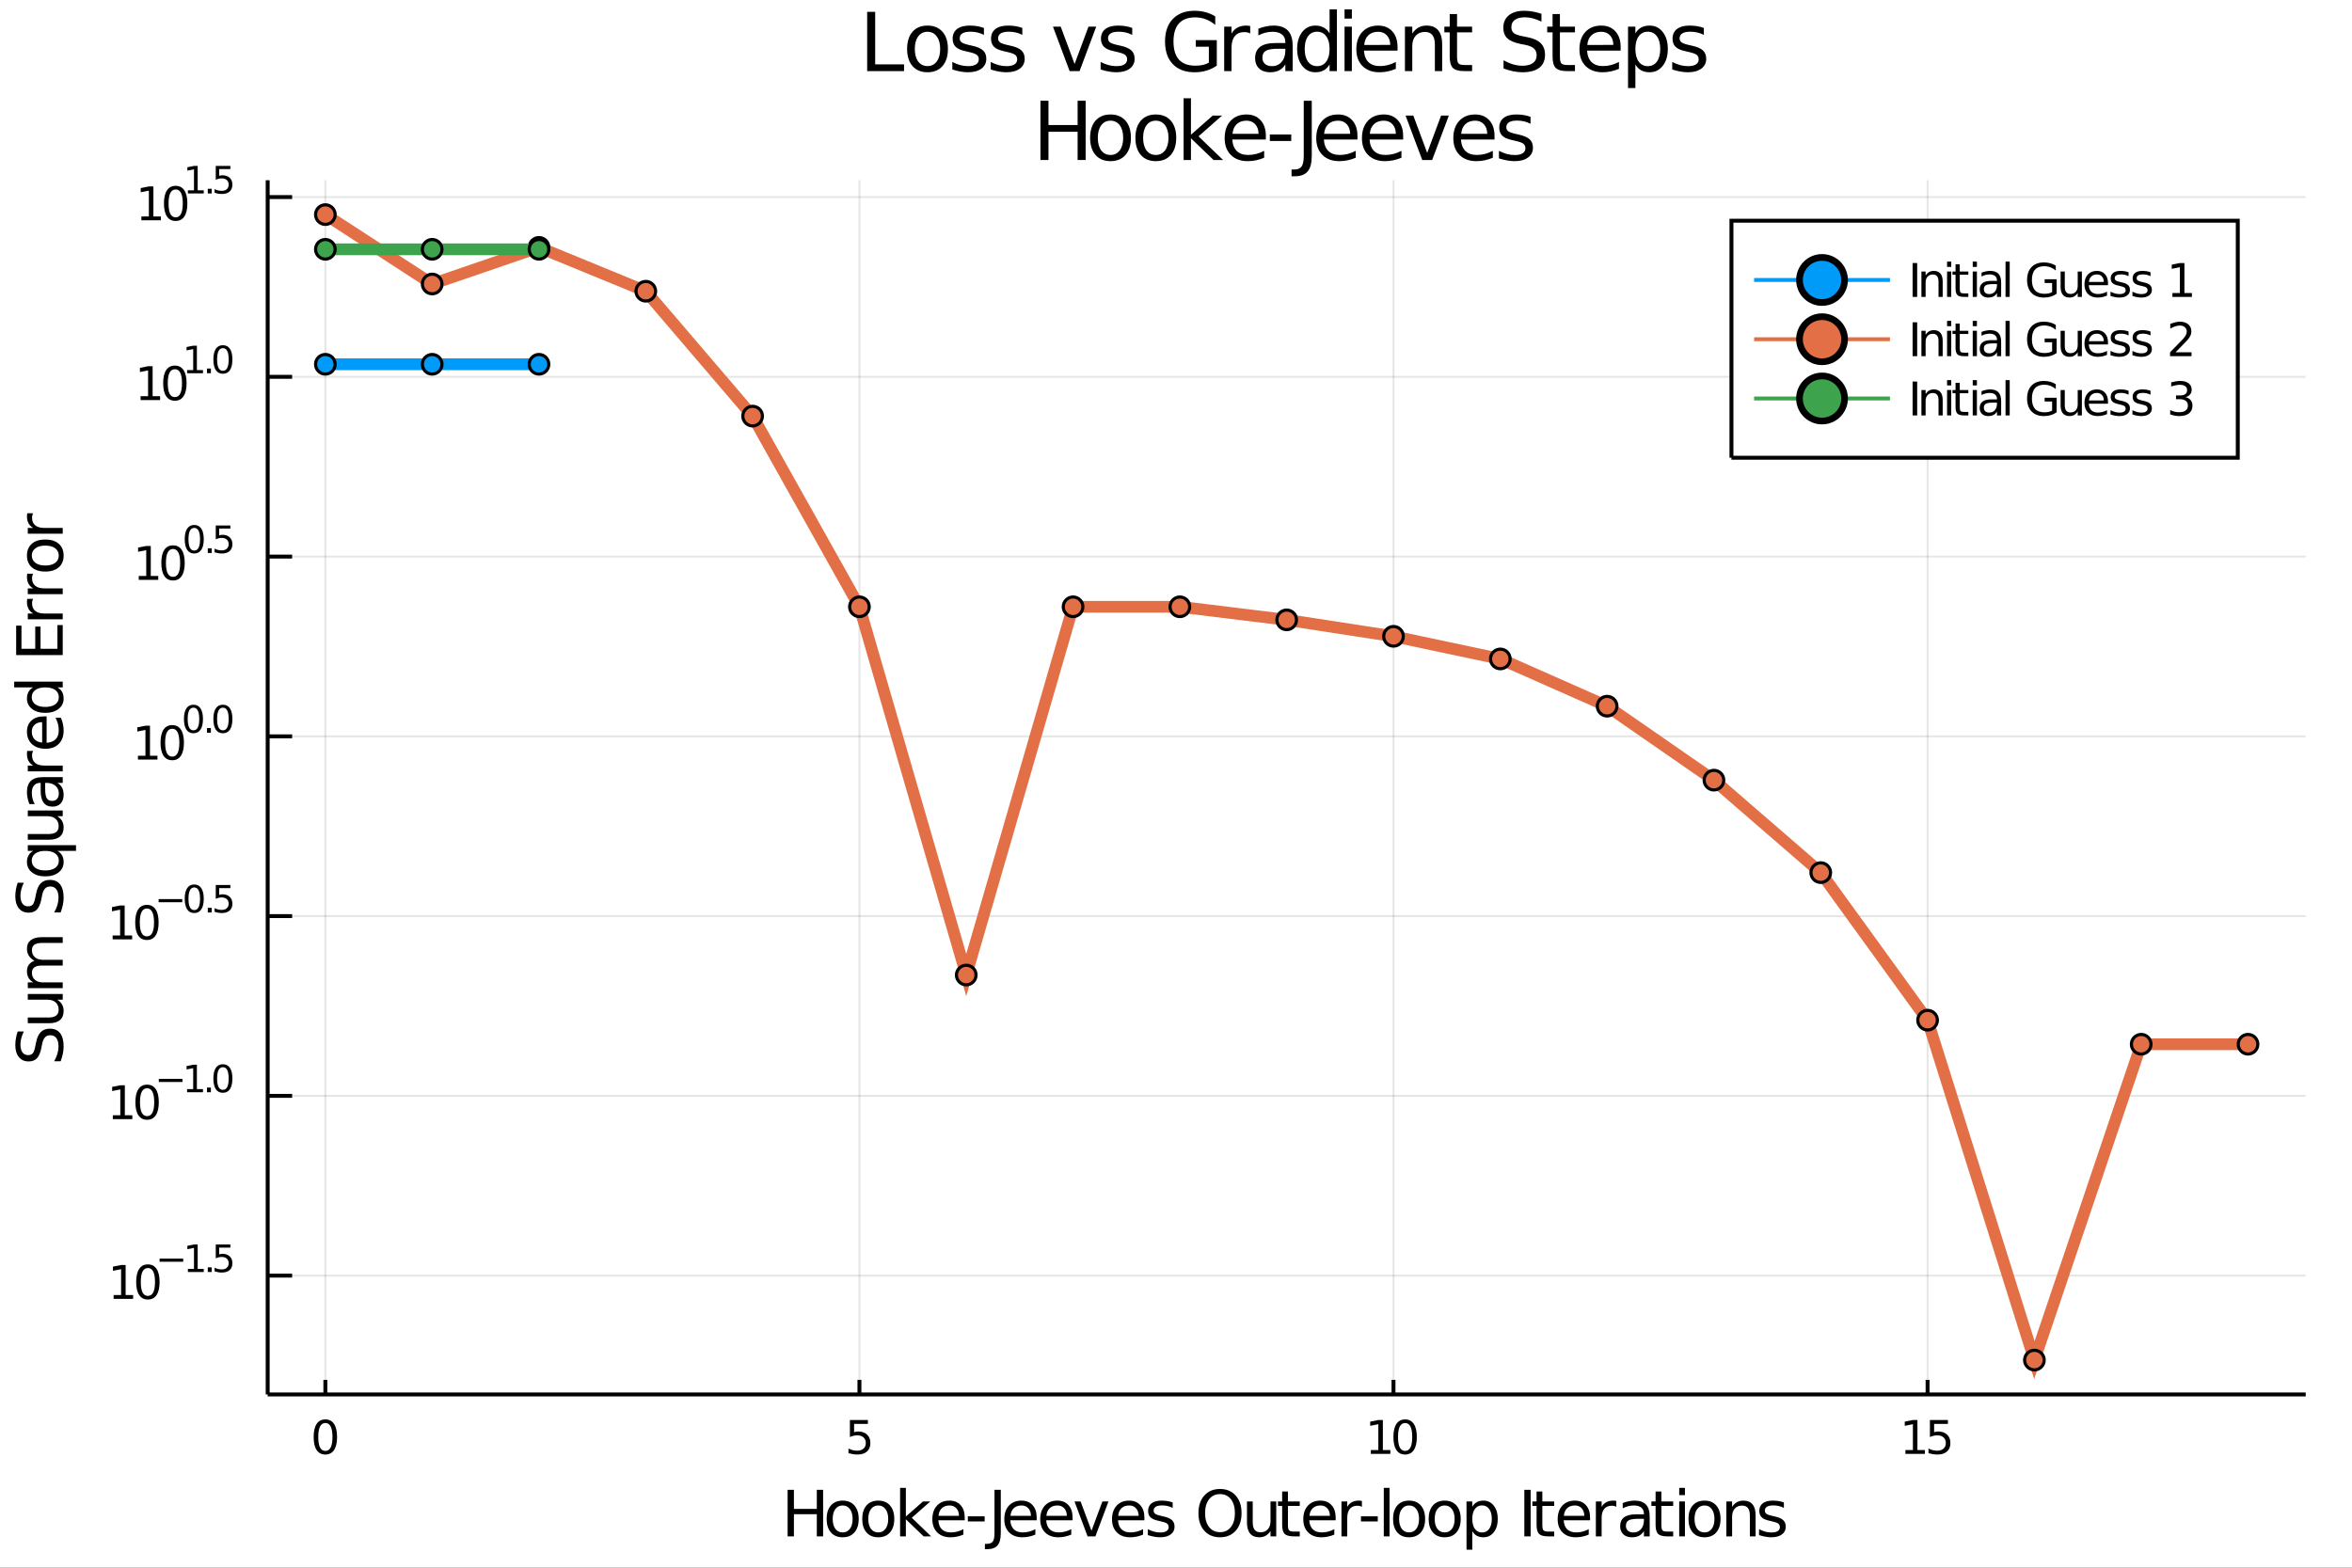 <?xml version="1.0" encoding="utf-8"?>
<svg xmlns="http://www.w3.org/2000/svg" xmlns:xlink="http://www.w3.org/1999/xlink" width="600" height="400" viewBox="0 0 2400 1600">
<rect x="0" y="0" width="2400" height="1600" fill="#333333" stroke="none"/>
<defs>
  <clipPath id="clip010">
    <rect x="0" y="0" width="2400" height="1600"/>
  </clipPath>
</defs>
<path clip-path="url(#clip010)" d="
M0 1600 L2400 1600 L2400 0 L0 0  Z
  " fill="#ffffff" fill-rule="evenodd" fill-opacity="1"/>
<defs>
  <clipPath id="clip011">
    <rect x="480" y="0" width="1681" height="1600"/>
  </clipPath>
</defs>
<path clip-path="url(#clip010)" d="
M273.14 1423.18 L2352.76 1423.18 L2352.76 183.952 L273.14 183.952  Z
  " fill="#ffffff" fill-rule="evenodd" fill-opacity="1"/>
<defs>
  <clipPath id="clip012">
    <rect x="273" y="183" width="2081" height="1240"/>
  </clipPath>
</defs>
<polyline clip-path="url(#clip012)" style="stroke:#000000; stroke-width:2; stroke-opacity:0.1; fill:none" points="
  331.997,1423.18 331.997,183.952 
  "/>
<polyline clip-path="url(#clip012)" style="stroke:#000000; stroke-width:2; stroke-opacity:0.1; fill:none" points="
  876.97,1423.18 876.97,183.952 
  "/>
<polyline clip-path="url(#clip012)" style="stroke:#000000; stroke-width:2; stroke-opacity:0.1; fill:none" points="
  1421.94,1423.18 1421.94,183.952 
  "/>
<polyline clip-path="url(#clip012)" style="stroke:#000000; stroke-width:2; stroke-opacity:0.1; fill:none" points="
  1966.92,1423.18 1966.92,183.952 
  "/>
<polyline clip-path="url(#clip010)" style="stroke:#000000; stroke-width:4; stroke-opacity:1; fill:none" points="
  273.14,1423.18 2352.76,1423.18 
  "/>
<polyline clip-path="url(#clip010)" style="stroke:#000000; stroke-width:4; stroke-opacity:1; fill:none" points="
  331.997,1423.18 331.997,1408.31 
  "/>
<polyline clip-path="url(#clip010)" style="stroke:#000000; stroke-width:4; stroke-opacity:1; fill:none" points="
  876.97,1423.18 876.97,1408.31 
  "/>
<polyline clip-path="url(#clip010)" style="stroke:#000000; stroke-width:4; stroke-opacity:1; fill:none" points="
  1421.94,1423.18 1421.94,1408.31 
  "/>
<polyline clip-path="url(#clip010)" style="stroke:#000000; stroke-width:4; stroke-opacity:1; fill:none" points="
  1966.92,1423.18 1966.92,1408.31 
  "/>
<path clip-path="url(#clip010)" d="M 0 0 M331.997 1452.37 Q328.386 1452.37 326.557 1455.94 Q324.752 1459.48 324.752 1466.61 Q324.752 1473.71 326.557 1477.28 Q328.386 1480.82 331.997 1480.82 Q335.631 1480.82 337.437 1477.28 Q339.266 1473.71 339.266 1466.61 Q339.266 1459.48 337.437 1455.94 Q335.631 1452.37 331.997 1452.37 M331.997 1448.67 Q337.807 1448.67 340.863 1453.27 Q343.941 1457.86 343.941 1466.61 Q343.941 1475.33 340.863 1479.94 Q337.807 1484.52 331.997 1484.52 Q326.187 1484.52 323.108 1479.94 Q320.053 1475.33 320.053 1466.61 Q320.053 1457.86 323.108 1453.27 Q326.187 1448.67 331.997 1448.67 Z" fill="#000000" fill-rule="evenodd" fill-opacity="1" /><path clip-path="url(#clip010)" d="M 0 0 M867.248 1449.29 L885.604 1449.29 L885.604 1453.23 L871.53 1453.23 L871.53 1461.7 Q872.549 1461.35 873.567 1461.19 Q874.586 1461 875.604 1461 Q881.391 1461 884.771 1464.18 Q888.15 1467.35 888.15 1472.76 Q888.15 1478.34 884.678 1481.44 Q881.206 1484.52 874.886 1484.52 Q872.711 1484.52 870.442 1484.15 Q868.197 1483.78 865.789 1483.04 L865.789 1478.34 Q867.873 1479.48 870.095 1480.03 Q872.317 1480.59 874.794 1480.59 Q878.798 1480.59 881.136 1478.48 Q883.474 1476.38 883.474 1472.76 Q883.474 1469.15 881.136 1467.05 Q878.798 1464.94 874.794 1464.94 Q872.919 1464.94 871.044 1465.36 Q869.192 1465.77 867.248 1466.65 L867.248 1449.29 Z" fill="#000000" fill-rule="evenodd" fill-opacity="1" /><path clip-path="url(#clip010)" d="M 0 0 M1398.82 1479.92 L1406.46 1479.92 L1406.46 1453.55 L1398.15 1455.22 L1398.15 1450.96 L1406.41 1449.29 L1411.09 1449.29 L1411.09 1479.92 L1418.72 1479.92 L1418.72 1483.85 L1398.82 1483.85 L1398.82 1479.92 Z" fill="#000000" fill-rule="evenodd" fill-opacity="1" /><path clip-path="url(#clip010)" d="M 0 0 M1433.79 1452.37 Q1430.18 1452.37 1428.35 1455.94 Q1426.55 1459.48 1426.55 1466.61 Q1426.55 1473.71 1428.35 1477.28 Q1430.18 1480.82 1433.79 1480.82 Q1437.43 1480.82 1439.23 1477.28 Q1441.06 1473.71 1441.06 1466.61 Q1441.06 1459.48 1439.23 1455.94 Q1437.43 1452.37 1433.79 1452.37 M1433.79 1448.67 Q1439.6 1448.67 1442.66 1453.27 Q1445.74 1457.86 1445.74 1466.61 Q1445.74 1475.33 1442.66 1479.94 Q1439.6 1484.52 1433.79 1484.52 Q1427.98 1484.52 1424.91 1479.94 Q1421.85 1475.33 1421.85 1466.61 Q1421.85 1457.86 1424.91 1453.27 Q1427.98 1448.67 1433.79 1448.67 Z" fill="#000000" fill-rule="evenodd" fill-opacity="1" /><path clip-path="url(#clip010)" d="M 0 0 M1944.29 1479.92 L1951.93 1479.92 L1951.93 1453.55 L1943.62 1455.22 L1943.62 1450.96 L1951.88 1449.29 L1956.56 1449.29 L1956.56 1479.92 L1964.2 1479.92 L1964.2 1483.85 L1944.29 1483.85 L1944.29 1479.92 Z" fill="#000000" fill-rule="evenodd" fill-opacity="1" /><path clip-path="url(#clip010)" d="M 0 0 M1969.31 1449.29 L1987.67 1449.29 L1987.67 1453.23 L1973.59 1453.23 L1973.59 1461.7 Q1974.61 1461.35 1975.63 1461.19 Q1976.65 1461 1977.67 1461 Q1983.45 1461 1986.83 1464.18 Q1990.21 1467.35 1990.21 1472.76 Q1990.21 1478.34 1986.74 1481.44 Q1983.27 1484.52 1976.95 1484.52 Q1974.77 1484.52 1972.51 1484.15 Q1970.26 1483.78 1967.85 1483.04 L1967.85 1478.34 Q1969.94 1479.48 1972.16 1480.03 Q1974.38 1480.59 1976.86 1480.59 Q1980.86 1480.59 1983.2 1478.48 Q1985.54 1476.38 1985.54 1472.76 Q1985.54 1469.15 1983.2 1467.05 Q1980.86 1464.94 1976.86 1464.94 Q1974.98 1464.94 1973.11 1465.36 Q1971.26 1465.77 1969.31 1466.65 L1969.31 1449.29 Z" fill="#000000" fill-rule="evenodd" fill-opacity="1" /><path clip-path="url(#clip010)" d="M 0 0 M803.691 1520.52 L810.121 1520.52 L810.121 1540 L833.483 1540 L833.483 1520.52 L839.912 1520.52 L839.912 1568.04 L833.483 1568.04 L833.483 1545.41 L810.121 1545.41 L810.121 1568.04 L803.691 1568.04 L803.691 1520.52 Z" fill="#000000" fill-rule="evenodd" fill-opacity="1" /><path clip-path="url(#clip010)" d="M 0 0 M859.869 1536.5 Q855.158 1536.5 852.421 1540.19 Q849.684 1543.85 849.684 1550.25 Q849.684 1556.65 852.389 1560.34 Q855.126 1564 859.869 1564 Q864.548 1564 867.285 1560.31 Q870.022 1556.62 870.022 1550.25 Q870.022 1543.92 867.285 1540.23 Q864.548 1536.5 859.869 1536.5 M859.869 1531.54 Q867.508 1531.54 871.868 1536.5 Q876.229 1541.47 876.229 1550.25 Q876.229 1559 871.868 1564 Q867.508 1568.97 859.869 1568.97 Q852.198 1568.97 847.838 1564 Q843.509 1559 843.509 1550.25 Q843.509 1541.47 847.838 1536.5 Q852.198 1531.54 859.869 1531.54 Z" fill="#000000" fill-rule="evenodd" fill-opacity="1" /><path clip-path="url(#clip010)" d="M 0 0 M896.185 1536.5 Q891.475 1536.5 888.737 1540.19 Q886 1543.85 886 1550.25 Q886 1556.65 888.705 1560.34 Q891.443 1564 896.185 1564 Q900.864 1564 903.601 1560.31 Q906.338 1556.62 906.338 1550.25 Q906.338 1543.92 903.601 1540.23 Q900.864 1536.5 896.185 1536.5 M896.185 1531.54 Q903.824 1531.54 908.184 1536.5 Q912.545 1541.47 912.545 1550.25 Q912.545 1559 908.184 1564 Q903.824 1568.97 896.185 1568.97 Q888.514 1568.97 884.154 1564 Q879.825 1559 879.825 1550.25 Q879.825 1541.47 884.154 1536.5 Q888.514 1531.54 896.185 1531.54 Z" fill="#000000" fill-rule="evenodd" fill-opacity="1" /><path clip-path="url(#clip010)" d="M 0 0 M918.465 1518.52 L924.353 1518.52 L924.353 1547.77 L941.827 1532.4 L949.307 1532.4 L930.401 1549.07 L950.103 1568.04 L942.464 1568.04 L924.353 1550.63 L924.353 1568.04 L918.465 1568.04 L918.465 1518.52 Z" fill="#000000" fill-rule="evenodd" fill-opacity="1" /><path clip-path="url(#clip010)" d="M 0 0 M984.414 1548.76 L984.414 1551.62 L957.487 1551.62 Q957.869 1557.67 961.115 1560.85 Q964.394 1564 970.218 1564 Q973.592 1564 976.743 1563.17 Q979.926 1562.35 983.045 1560.69 L983.045 1566.23 Q979.894 1567.57 976.584 1568.27 Q973.274 1568.97 969.868 1568.97 Q961.338 1568.97 956.341 1564 Q951.376 1559.04 951.376 1550.57 Q951.376 1541.82 956.086 1536.69 Q960.829 1531.54 968.85 1531.54 Q976.043 1531.54 980.212 1536.18 Q984.414 1540.8 984.414 1548.76 M978.557 1547.04 Q978.494 1542.23 975.852 1539.37 Q973.242 1536.5 968.913 1536.5 Q964.012 1536.5 961.052 1539.27 Q958.123 1542.04 957.678 1547.07 L978.557 1547.04 Z" fill="#000000" fill-rule="evenodd" fill-opacity="1" /><path clip-path="url(#clip010)" d="M 0 0 M987.597 1547.58 L1004.75 1547.58 L1004.75 1552.8 L987.597 1552.8 L987.597 1547.58 Z" fill="#000000" fill-rule="evenodd" fill-opacity="1" /><path clip-path="url(#clip010)" d="M 0 0 M1014.78 1520.52 L1021.21 1520.52 L1021.21 1564.73 Q1021.21 1573.33 1017.93 1577.21 Q1014.68 1581.09 1007.46 1581.09 L1005.01 1581.09 L1005.01 1575.68 L1007.01 1575.68 Q1011.28 1575.68 1013.03 1573.3 Q1014.78 1570.91 1014.78 1564.73 L1014.78 1520.52 Z" fill="#000000" fill-rule="evenodd" fill-opacity="1" /><path clip-path="url(#clip010)" d="M 0 0 M1057.84 1548.76 L1057.84 1551.62 L1030.92 1551.62 Q1031.3 1557.67 1034.54 1560.85 Q1037.82 1564 1043.65 1564 Q1047.02 1564 1050.17 1563.17 Q1053.35 1562.35 1056.47 1560.69 L1056.47 1566.23 Q1053.32 1567.57 1050.01 1568.27 Q1046.7 1568.97 1043.3 1568.97 Q1034.77 1568.97 1029.77 1564 Q1024.8 1559.04 1024.8 1550.57 Q1024.8 1541.82 1029.51 1536.69 Q1034.26 1531.54 1042.28 1531.54 Q1049.47 1531.54 1053.64 1536.18 Q1057.84 1540.8 1057.84 1548.76 M1051.99 1547.04 Q1051.92 1542.23 1049.28 1539.37 Q1046.67 1536.5 1042.34 1536.5 Q1037.44 1536.5 1034.48 1539.27 Q1031.55 1542.04 1031.11 1547.07 L1051.99 1547.04 Z" fill="#000000" fill-rule="evenodd" fill-opacity="1" /><path clip-path="url(#clip010)" d="M 0 0 M1094.48 1548.76 L1094.48 1551.62 L1067.55 1551.62 Q1067.93 1557.67 1071.18 1560.85 Q1074.46 1564 1080.28 1564 Q1083.66 1564 1086.81 1563.17 Q1089.99 1562.35 1093.11 1560.69 L1093.11 1566.23 Q1089.96 1567.57 1086.65 1568.27 Q1083.34 1568.97 1079.93 1568.97 Q1071.4 1568.97 1066.4 1564 Q1061.44 1559.04 1061.44 1550.57 Q1061.44 1541.82 1066.15 1536.69 Q1070.89 1531.54 1078.91 1531.54 Q1086.11 1531.54 1090.28 1536.18 Q1094.48 1540.8 1094.48 1548.76 M1088.62 1547.04 Q1088.56 1542.23 1085.92 1539.37 Q1083.31 1536.5 1078.98 1536.5 Q1074.07 1536.5 1071.11 1539.27 Q1068.19 1542.04 1067.74 1547.07 L1088.62 1547.04 Z" fill="#000000" fill-rule="evenodd" fill-opacity="1" /><path clip-path="url(#clip010)" d="M 0 0 M1096.42 1532.4 L1102.63 1532.4 L1113.76 1562.31 L1124.9 1532.4 L1131.11 1532.4 L1117.74 1568.04 L1109.79 1568.04 L1096.42 1532.4 Z" fill="#000000" fill-rule="evenodd" fill-opacity="1" /><path clip-path="url(#clip010)" d="M 0 0 M1167.75 1548.76 L1167.75 1551.62 L1140.82 1551.62 Q1141.2 1557.67 1144.45 1560.85 Q1147.73 1564 1153.55 1564 Q1156.92 1564 1160.08 1563.17 Q1163.26 1562.35 1166.38 1560.69 L1166.38 1566.23 Q1163.23 1567.57 1159.92 1568.27 Q1156.61 1568.97 1153.2 1568.97 Q1144.67 1568.97 1139.67 1564 Q1134.71 1559.04 1134.71 1550.57 Q1134.71 1541.82 1139.42 1536.69 Q1144.16 1531.54 1152.18 1531.54 Q1159.38 1531.54 1163.54 1536.18 Q1167.75 1540.8 1167.75 1548.76 M1161.89 1547.04 Q1161.83 1542.23 1159.18 1539.37 Q1156.57 1536.5 1152.25 1536.5 Q1147.34 1536.5 1144.38 1539.27 Q1141.46 1542.04 1141.01 1547.07 L1161.89 1547.04 Z" fill="#000000" fill-rule="evenodd" fill-opacity="1" /><path clip-path="url(#clip010)" d="M 0 0 M1196.61 1533.45 L1196.61 1538.98 Q1194.13 1537.71 1191.46 1537.07 Q1188.78 1536.44 1185.92 1536.44 Q1181.56 1536.44 1179.36 1537.77 Q1177.2 1539.11 1177.2 1541.79 Q1177.2 1543.82 1178.76 1545 Q1180.32 1546.15 1185.03 1547.2 L1187.03 1547.64 Q1193.27 1548.98 1195.88 1551.43 Q1198.52 1553.85 1198.52 1558.21 Q1198.52 1563.17 1194.58 1566.07 Q1190.66 1568.97 1183.79 1568.97 Q1180.92 1568.97 1177.8 1568.39 Q1174.72 1567.85 1171.28 1566.74 L1171.28 1560.69 Q1174.53 1562.38 1177.68 1563.24 Q1180.83 1564.07 1183.92 1564.07 Q1188.05 1564.07 1190.28 1562.66 Q1192.51 1561.23 1192.51 1558.65 Q1192.51 1556.27 1190.89 1554.99 Q1189.29 1553.72 1183.85 1552.54 L1181.81 1552.07 Q1176.37 1550.92 1173.95 1548.56 Q1171.53 1546.18 1171.53 1542.04 Q1171.53 1537.01 1175.1 1534.27 Q1178.66 1531.54 1185.22 1531.54 Q1188.47 1531.54 1191.33 1532.01 Q1194.2 1532.49 1196.61 1533.45 Z" fill="#000000" fill-rule="evenodd" fill-opacity="1" /><path clip-path="url(#clip010)" d="M 0 0 M1244.93 1524.88 Q1237.93 1524.88 1233.79 1530.1 Q1229.68 1535.32 1229.68 1544.33 Q1229.68 1553.31 1233.79 1558.53 Q1237.93 1563.75 1244.93 1563.75 Q1251.93 1563.75 1256.01 1558.53 Q1260.11 1553.31 1260.11 1544.33 Q1260.11 1535.32 1256.01 1530.1 Q1251.93 1524.88 1244.93 1524.88 M1244.93 1519.66 Q1254.92 1519.66 1260.91 1526.38 Q1266.89 1533.06 1266.89 1544.33 Q1266.89 1555.57 1260.91 1562.28 Q1254.92 1568.97 1244.93 1568.97 Q1234.9 1568.97 1228.89 1562.28 Q1222.91 1555.6 1222.91 1544.33 Q1222.91 1533.06 1228.89 1526.38 Q1234.9 1519.66 1244.93 1519.66 Z" fill="#000000" fill-rule="evenodd" fill-opacity="1" /><path clip-path="url(#clip010)" d="M 0 0 M1272.43 1553.98 L1272.43 1532.4 L1278.29 1532.4 L1278.29 1553.75 Q1278.29 1558.81 1280.26 1561.36 Q1282.23 1563.87 1286.18 1563.87 Q1290.92 1563.87 1293.66 1560.85 Q1296.43 1557.83 1296.43 1552.61 L1296.43 1532.4 L1302.29 1532.4 L1302.29 1568.04 L1296.43 1568.04 L1296.43 1562.57 Q1294.3 1565.82 1291.46 1567.41 Q1288.66 1568.97 1284.94 1568.97 Q1278.8 1568.97 1275.61 1565.15 Q1272.43 1561.33 1272.43 1553.98 M1287.17 1531.54 L1287.17 1531.54 Z" fill="#000000" fill-rule="evenodd" fill-opacity="1" /><path clip-path="url(#clip010)" d="M 0 0 M1314.22 1522.27 L1314.22 1532.4 L1326.28 1532.4 L1326.28 1536.95 L1314.22 1536.95 L1314.22 1556.3 Q1314.22 1560.66 1315.4 1561.9 Q1316.61 1563.14 1320.27 1563.14 L1326.28 1563.14 L1326.28 1568.04 L1320.27 1568.04 Q1313.49 1568.04 1310.91 1565.53 Q1308.33 1562.98 1308.33 1556.3 L1308.33 1536.95 L1304.04 1536.95 L1304.04 1532.4 L1308.33 1532.4 L1308.33 1522.27 L1314.22 1522.27 Z" fill="#000000" fill-rule="evenodd" fill-opacity="1" /><path clip-path="url(#clip010)" d="M 0 0 M1362.92 1548.76 L1362.92 1551.62 L1335.99 1551.62 Q1336.37 1557.67 1339.62 1560.85 Q1342.9 1564 1348.72 1564 Q1352.1 1564 1355.25 1563.17 Q1358.43 1562.35 1361.55 1560.69 L1361.55 1566.23 Q1358.4 1567.57 1355.09 1568.27 Q1351.78 1568.97 1348.37 1568.97 Q1339.84 1568.97 1334.85 1564 Q1329.88 1559.04 1329.88 1550.57 Q1329.88 1541.82 1334.59 1536.69 Q1339.33 1531.54 1347.35 1531.54 Q1354.55 1531.54 1358.72 1536.18 Q1362.92 1540.8 1362.92 1548.76 M1357.06 1547.04 Q1357 1542.23 1354.36 1539.37 Q1351.75 1536.5 1347.42 1536.5 Q1342.52 1536.5 1339.56 1539.27 Q1336.63 1542.04 1336.18 1547.07 L1357.06 1547.04 Z" fill="#000000" fill-rule="evenodd" fill-opacity="1" /><path clip-path="url(#clip010)" d="M 0 0 M1389.72 1537.87 Q1388.73 1537.3 1387.55 1537.04 Q1386.41 1536.76 1385.01 1536.76 Q1380.04 1536.76 1377.37 1540 Q1374.73 1543.22 1374.73 1549.27 L1374.73 1568.04 L1368.84 1568.04 L1368.84 1532.4 L1374.73 1532.4 L1374.73 1537.93 Q1376.57 1534.69 1379.53 1533.13 Q1382.49 1531.54 1386.73 1531.54 Q1387.33 1531.54 1388.06 1531.63 Q1388.8 1531.7 1389.69 1531.85 L1389.72 1537.87 Z" fill="#000000" fill-rule="evenodd" fill-opacity="1" /><path clip-path="url(#clip010)" d="M 0 0 M1388.73 1547.58 L1405.89 1547.58 L1405.89 1552.8 L1388.73 1552.8 L1388.73 1547.58 Z" fill="#000000" fill-rule="evenodd" fill-opacity="1" /><path clip-path="url(#clip010)" d="M 0 0 M1412.03 1518.52 L1417.89 1518.52 L1417.89 1568.04 L1412.03 1568.04 L1412.03 1518.52 Z" fill="#000000" fill-rule="evenodd" fill-opacity="1" /><path clip-path="url(#clip010)" d="M 0 0 M1437.84 1536.5 Q1433.13 1536.5 1430.4 1540.19 Q1427.66 1543.85 1427.66 1550.25 Q1427.66 1556.65 1430.36 1560.34 Q1433.1 1564 1437.84 1564 Q1442.52 1564 1445.26 1560.31 Q1448 1556.62 1448 1550.25 Q1448 1543.92 1445.26 1540.23 Q1442.52 1536.5 1437.84 1536.5 M1437.84 1531.54 Q1445.48 1531.54 1449.84 1536.5 Q1454.2 1541.47 1454.2 1550.25 Q1454.2 1559 1449.84 1564 Q1445.48 1568.97 1437.84 1568.97 Q1430.17 1568.97 1425.81 1564 Q1421.48 1559 1421.48 1550.25 Q1421.48 1541.47 1425.81 1536.5 Q1430.17 1531.54 1437.84 1531.54 Z" fill="#000000" fill-rule="evenodd" fill-opacity="1" /><path clip-path="url(#clip010)" d="M 0 0 M1474.16 1536.5 Q1469.45 1536.5 1466.71 1540.19 Q1463.97 1543.85 1463.97 1550.25 Q1463.97 1556.65 1466.68 1560.34 Q1469.42 1564 1474.16 1564 Q1478.84 1564 1481.58 1560.31 Q1484.31 1556.62 1484.31 1550.25 Q1484.31 1543.92 1481.58 1540.23 Q1478.84 1536.5 1474.16 1536.5 M1474.16 1531.54 Q1481.8 1531.54 1486.16 1536.5 Q1490.52 1541.47 1490.52 1550.25 Q1490.52 1559 1486.16 1564 Q1481.8 1568.97 1474.16 1568.97 Q1466.49 1568.97 1462.13 1564 Q1457.8 1559 1457.8 1550.25 Q1457.8 1541.47 1462.13 1536.5 Q1466.49 1531.54 1474.16 1531.54 Z" fill="#000000" fill-rule="evenodd" fill-opacity="1" /><path clip-path="url(#clip010)" d="M 0 0 M1502.33 1562.7 L1502.33 1581.6 L1496.44 1581.6 L1496.44 1532.4 L1502.33 1532.4 L1502.33 1537.81 Q1504.17 1534.62 1506.97 1533.1 Q1509.81 1531.54 1513.72 1531.54 Q1520.22 1531.54 1524.26 1536.69 Q1528.33 1541.85 1528.33 1550.25 Q1528.33 1558.65 1524.26 1563.81 Q1520.22 1568.97 1513.72 1568.97 Q1509.81 1568.97 1506.97 1567.44 Q1504.17 1565.88 1502.33 1562.7 M1522.25 1550.25 Q1522.25 1543.79 1519.58 1540.13 Q1516.94 1536.44 1512.29 1536.44 Q1507.64 1536.44 1504.97 1540.13 Q1502.33 1543.79 1502.33 1550.25 Q1502.33 1556.71 1504.97 1560.4 Q1507.64 1564.07 1512.29 1564.07 Q1516.94 1564.07 1519.58 1560.4 Q1522.25 1556.71 1522.25 1550.25 Z" fill="#000000" fill-rule="evenodd" fill-opacity="1" /><path clip-path="url(#clip010)" d="M 0 0 M1555.45 1520.52 L1561.88 1520.52 L1561.88 1568.04 L1555.45 1568.04 L1555.45 1520.52 Z" fill="#000000" fill-rule="evenodd" fill-opacity="1" /><path clip-path="url(#clip010)" d="M 0 0 M1573.81 1522.27 L1573.81 1532.4 L1585.88 1532.4 L1585.88 1536.95 L1573.81 1536.95 L1573.81 1556.3 Q1573.81 1560.66 1574.99 1561.9 Q1576.2 1563.14 1579.86 1563.14 L1585.88 1563.14 L1585.88 1568.04 L1579.86 1568.04 Q1573.08 1568.04 1570.5 1565.53 Q1567.93 1562.98 1567.93 1556.3 L1567.93 1536.95 L1563.63 1536.95 L1563.63 1532.4 L1567.93 1532.4 L1567.93 1522.27 L1573.81 1522.27 Z" fill="#000000" fill-rule="evenodd" fill-opacity="1" /><path clip-path="url(#clip010)" d="M 0 0 M1622.51 1548.76 L1622.51 1551.62 L1595.59 1551.62 Q1595.97 1557.67 1599.21 1560.85 Q1602.49 1564 1608.32 1564 Q1611.69 1564 1614.84 1563.17 Q1618.02 1562.35 1621.14 1560.69 L1621.14 1566.23 Q1617.99 1567.57 1614.68 1568.27 Q1611.37 1568.97 1607.97 1568.97 Q1599.44 1568.97 1594.44 1564 Q1589.47 1559.04 1589.47 1550.57 Q1589.47 1541.82 1594.18 1536.69 Q1598.93 1531.54 1606.95 1531.54 Q1614.14 1531.54 1618.31 1536.18 Q1622.51 1540.8 1622.51 1548.76 M1616.66 1547.04 Q1616.59 1542.23 1613.95 1539.37 Q1611.34 1536.5 1607.01 1536.5 Q1602.11 1536.5 1599.15 1539.27 Q1596.22 1542.04 1595.78 1547.07 L1616.66 1547.04 Z" fill="#000000" fill-rule="evenodd" fill-opacity="1" /><path clip-path="url(#clip010)" d="M 0 0 M1649.31 1537.87 Q1648.33 1537.3 1647.15 1537.04 Q1646 1536.76 1644.6 1536.76 Q1639.64 1536.76 1636.96 1540 Q1634.32 1543.22 1634.32 1549.27 L1634.32 1568.04 L1628.43 1568.04 L1628.43 1532.4 L1634.32 1532.4 L1634.32 1537.93 Q1636.17 1534.69 1639.13 1533.13 Q1642.09 1531.54 1646.32 1531.54 Q1646.92 1531.54 1647.66 1531.63 Q1648.39 1531.7 1649.28 1531.85 L1649.31 1537.87 Z" fill="#000000" fill-rule="evenodd" fill-opacity="1" /><path clip-path="url(#clip010)" d="M 0 0 M1671.66 1550.12 Q1664.56 1550.12 1661.82 1551.75 Q1659.08 1553.37 1659.08 1557.29 Q1659.08 1560.4 1661.12 1562.25 Q1663.19 1564.07 1666.72 1564.07 Q1671.59 1564.07 1674.52 1560.63 Q1677.48 1557.16 1677.48 1551.43 L1677.48 1550.12 L1671.66 1550.12 M1683.34 1547.71 L1683.34 1568.04 L1677.48 1568.04 L1677.48 1562.63 Q1675.47 1565.88 1672.48 1567.44 Q1669.49 1568.97 1665.16 1568.97 Q1659.69 1568.97 1656.44 1565.91 Q1653.23 1562.82 1653.23 1557.67 Q1653.23 1551.65 1657.24 1548.6 Q1661.28 1545.54 1669.27 1545.54 L1677.48 1545.54 L1677.48 1544.97 Q1677.48 1540.93 1674.81 1538.73 Q1672.16 1536.5 1667.36 1536.5 Q1664.3 1536.5 1661.41 1537.23 Q1658.51 1537.97 1655.84 1539.43 L1655.84 1534.02 Q1659.05 1532.78 1662.08 1532.17 Q1665.1 1531.54 1667.96 1531.54 Q1675.7 1531.54 1679.52 1535.55 Q1683.34 1539.56 1683.34 1547.71 Z" fill="#000000" fill-rule="evenodd" fill-opacity="1" /><path clip-path="url(#clip010)" d="M 0 0 M1695.27 1522.27 L1695.27 1532.4 L1707.34 1532.4 L1707.34 1536.95 L1695.27 1536.95 L1695.27 1556.3 Q1695.27 1560.66 1696.45 1561.9 Q1697.66 1563.14 1701.32 1563.14 L1707.34 1563.14 L1707.34 1568.04 L1701.32 1568.04 Q1694.54 1568.04 1691.96 1565.53 Q1689.38 1562.98 1689.38 1556.3 L1689.38 1536.95 L1685.09 1536.95 L1685.09 1532.4 L1689.38 1532.4 L1689.38 1522.27 L1695.27 1522.27 Z" fill="#000000" fill-rule="evenodd" fill-opacity="1" /><path clip-path="url(#clip010)" d="M 0 0 M1713.48 1532.4 L1719.33 1532.4 L1719.33 1568.04 L1713.48 1568.04 L1713.48 1532.4 M1713.48 1518.52 L1719.33 1518.52 L1719.33 1525.93 L1713.48 1525.93 L1713.48 1518.52 Z" fill="#000000" fill-rule="evenodd" fill-opacity="1" /><path clip-path="url(#clip010)" d="M 0 0 M1739.29 1536.5 Q1734.58 1536.5 1731.84 1540.19 Q1729.11 1543.85 1729.11 1550.25 Q1729.11 1556.65 1731.81 1560.34 Q1734.55 1564 1739.29 1564 Q1743.97 1564 1746.71 1560.31 Q1749.44 1556.62 1749.44 1550.25 Q1749.44 1543.92 1746.71 1540.23 Q1743.97 1536.5 1739.29 1536.5 M1739.29 1531.54 Q1746.93 1531.54 1751.29 1536.5 Q1755.65 1541.47 1755.65 1550.25 Q1755.65 1559 1751.29 1564 Q1746.93 1568.97 1739.29 1568.97 Q1731.62 1568.97 1727.26 1564 Q1722.93 1559 1722.93 1550.25 Q1722.93 1541.47 1727.26 1536.5 Q1731.62 1531.54 1739.29 1531.54 Z" fill="#000000" fill-rule="evenodd" fill-opacity="1" /><path clip-path="url(#clip010)" d="M 0 0 M1791.43 1546.53 L1791.43 1568.04 L1785.57 1568.04 L1785.57 1546.72 Q1785.57 1541.66 1783.6 1539.14 Q1781.62 1536.63 1777.68 1536.63 Q1772.93 1536.63 1770.2 1539.65 Q1767.46 1542.68 1767.46 1547.9 L1767.46 1568.04 L1761.57 1568.04 L1761.57 1532.4 L1767.46 1532.4 L1767.46 1537.93 Q1769.56 1534.72 1772.39 1533.13 Q1775.26 1531.54 1778.98 1531.54 Q1785.12 1531.54 1788.28 1535.36 Q1791.43 1539.14 1791.43 1546.53 Z" fill="#000000" fill-rule="evenodd" fill-opacity="1" /><path clip-path="url(#clip010)" d="M 0 0 M1820.29 1533.45 L1820.29 1538.98 Q1817.81 1537.71 1815.14 1537.07 Q1812.46 1536.44 1809.6 1536.44 Q1805.24 1536.44 1803.04 1537.77 Q1800.88 1539.11 1800.88 1541.79 Q1800.88 1543.82 1802.44 1545 Q1804 1546.15 1808.71 1547.2 L1810.71 1547.64 Q1816.95 1548.98 1819.56 1551.43 Q1822.2 1553.85 1822.2 1558.21 Q1822.2 1563.17 1818.26 1566.07 Q1814.34 1568.97 1807.47 1568.97 Q1804.6 1568.97 1801.48 1568.39 Q1798.4 1567.85 1794.96 1566.74 L1794.96 1560.69 Q1798.21 1562.38 1801.36 1563.24 Q1804.51 1564.07 1807.6 1564.07 Q1811.73 1564.07 1813.96 1562.66 Q1816.19 1561.23 1816.19 1558.65 Q1816.19 1556.27 1814.57 1554.99 Q1812.97 1553.72 1807.53 1552.54 L1805.49 1552.07 Q1800.05 1550.92 1797.63 1548.56 Q1795.21 1546.18 1795.21 1542.04 Q1795.21 1537.01 1798.78 1534.27 Q1802.34 1531.54 1808.9 1531.54 Q1812.15 1531.54 1815.01 1532.01 Q1817.88 1532.49 1820.29 1533.45 Z" fill="#000000" fill-rule="evenodd" fill-opacity="1" /><polyline clip-path="url(#clip012)" style="stroke:#000000; stroke-width:2; stroke-opacity:0.1; fill:none" points="
  273.14,1301.91 2352.76,1301.91 
  "/>
<polyline clip-path="url(#clip012)" style="stroke:#000000; stroke-width:2; stroke-opacity:0.1; fill:none" points="
  273.14,1118.45 2352.76,1118.45 
  "/>
<polyline clip-path="url(#clip012)" style="stroke:#000000; stroke-width:2; stroke-opacity:0.1; fill:none" points="
  273.14,934.983 2352.76,934.983 
  "/>
<polyline clip-path="url(#clip012)" style="stroke:#000000; stroke-width:2; stroke-opacity:0.1; fill:none" points="
  273.14,751.518 2352.76,751.518 
  "/>
<polyline clip-path="url(#clip012)" style="stroke:#000000; stroke-width:2; stroke-opacity:0.1; fill:none" points="
  273.14,568.053 2352.76,568.053 
  "/>
<polyline clip-path="url(#clip012)" style="stroke:#000000; stroke-width:2; stroke-opacity:0.1; fill:none" points="
  273.14,384.588 2352.76,384.588 
  "/>
<polyline clip-path="url(#clip012)" style="stroke:#000000; stroke-width:2; stroke-opacity:0.1; fill:none" points="
  273.14,201.123 2352.76,201.123 
  "/>
<polyline clip-path="url(#clip010)" style="stroke:#000000; stroke-width:4; stroke-opacity:1; fill:none" points="
  273.14,1423.18 273.14,183.952 
  "/>
<polyline clip-path="url(#clip010)" style="stroke:#000000; stroke-width:4; stroke-opacity:1; fill:none" points="
  273.14,1301.91 298.095,1301.91 
  "/>
<polyline clip-path="url(#clip010)" style="stroke:#000000; stroke-width:4; stroke-opacity:1; fill:none" points="
  273.14,1118.45 298.095,1118.45 
  "/>
<polyline clip-path="url(#clip010)" style="stroke:#000000; stroke-width:4; stroke-opacity:1; fill:none" points="
  273.14,934.983 298.095,934.983 
  "/>
<polyline clip-path="url(#clip010)" style="stroke:#000000; stroke-width:4; stroke-opacity:1; fill:none" points="
  273.14,751.518 298.095,751.518 
  "/>
<polyline clip-path="url(#clip010)" style="stroke:#000000; stroke-width:4; stroke-opacity:1; fill:none" points="
  273.14,568.053 298.095,568.053 
  "/>
<polyline clip-path="url(#clip010)" style="stroke:#000000; stroke-width:4; stroke-opacity:1; fill:none" points="
  273.14,384.588 298.095,384.588 
  "/>
<polyline clip-path="url(#clip010)" style="stroke:#000000; stroke-width:4; stroke-opacity:1; fill:none" points="
  273.14,201.123 298.095,201.123 
  "/>
<path clip-path="url(#clip010)" d="M 0 0 M115.928 1321.71 L123.567 1321.71 L123.567 1295.34 L115.257 1297.01 L115.257 1292.75 L123.521 1291.08 L128.197 1291.08 L128.197 1321.71 L135.836 1321.71 L135.836 1325.64 L115.928 1325.64 L115.928 1321.71 Z" fill="#000000" fill-rule="evenodd" fill-opacity="1" /><path clip-path="url(#clip010)" d="M 0 0 M150.905 1294.16 Q147.294 1294.16 145.465 1297.72 Q143.66 1301.27 143.66 1308.4 Q143.66 1315.5 145.465 1319.07 Q147.294 1322.61 150.905 1322.61 Q154.539 1322.61 156.345 1319.07 Q158.173 1315.5 158.173 1308.4 Q158.173 1301.27 156.345 1297.72 Q154.539 1294.16 150.905 1294.16 M150.905 1290.46 Q156.715 1290.46 159.771 1295.06 Q162.849 1299.65 162.849 1308.4 Q162.849 1317.12 159.771 1321.73 Q156.715 1326.31 150.905 1326.31 Q145.095 1326.31 142.016 1321.73 Q138.961 1317.12 138.961 1308.4 Q138.961 1299.65 142.016 1295.06 Q145.095 1290.46 150.905 1290.46 Z" fill="#000000" fill-rule="evenodd" fill-opacity="1" /><path clip-path="url(#clip010)" d="M 0 0 M162.849 1284.56 L186.961 1284.56 L186.961 1287.75 L162.849 1287.75 L162.849 1284.56 Z" fill="#000000" fill-rule="evenodd" fill-opacity="1" /><path clip-path="url(#clip010)" d="M 0 0 M191.738 1295.03 L197.945 1295.03 L197.945 1273.61 L191.193 1274.96 L191.193 1271.5 L197.907 1270.15 L201.706 1270.15 L201.706 1295.03 L207.913 1295.03 L207.913 1298.23 L191.738 1298.23 L191.738 1295.03 Z" fill="#000000" fill-rule="evenodd" fill-opacity="1" /><path clip-path="url(#clip010)" d="M 0 0 M212.032 1293.45 L216 1293.45 L216 1298.23 L212.032 1298.23 L212.032 1293.45 Z" fill="#000000" fill-rule="evenodd" fill-opacity="1" /><path clip-path="url(#clip010)" d="M 0 0 M220.157 1270.15 L235.071 1270.15 L235.071 1273.35 L223.636 1273.35 L223.636 1280.23 Q224.464 1279.95 225.291 1279.82 Q226.119 1279.67 226.946 1279.67 Q231.648 1279.67 234.394 1282.24 Q237.14 1284.82 237.14 1289.22 Q237.14 1293.75 234.319 1296.27 Q231.498 1298.78 226.363 1298.78 Q224.595 1298.78 222.752 1298.47 Q220.928 1298.17 218.972 1297.57 L218.972 1293.75 Q220.664 1294.68 222.47 1295.13 Q224.275 1295.58 226.288 1295.58 Q229.542 1295.58 231.441 1293.87 Q233.341 1292.16 233.341 1289.22 Q233.341 1286.29 231.441 1284.58 Q229.542 1282.86 226.288 1282.86 Q224.764 1282.86 223.241 1283.2 Q221.736 1283.54 220.157 1284.26 L220.157 1270.15 Z" fill="#000000" fill-rule="evenodd" fill-opacity="1" /><path clip-path="url(#clip010)" d="M 0 0 M115.12 1138.24 L122.758 1138.24 L122.758 1111.87 L114.448 1113.54 L114.448 1109.28 L122.712 1107.62 L127.388 1107.62 L127.388 1138.24 L135.027 1138.24 L135.027 1142.18 L115.12 1142.18 L115.12 1138.24 Z" fill="#000000" fill-rule="evenodd" fill-opacity="1" /><path clip-path="url(#clip010)" d="M 0 0 M150.096 1110.69 Q146.485 1110.69 144.656 1114.26 Q142.851 1117.8 142.851 1124.93 Q142.851 1132.04 144.656 1135.6 Q146.485 1139.14 150.096 1139.14 Q153.73 1139.14 155.536 1135.6 Q157.365 1132.04 157.365 1124.93 Q157.365 1117.8 155.536 1114.26 Q153.73 1110.69 150.096 1110.69 M150.096 1106.99 Q155.906 1106.99 158.962 1111.6 Q162.041 1116.18 162.041 1124.93 Q162.041 1133.66 158.962 1138.26 Q155.906 1142.85 150.096 1142.85 Q144.286 1142.85 141.207 1138.26 Q138.152 1133.66 138.152 1124.93 Q138.152 1116.18 141.207 1111.6 Q144.286 1106.99 150.096 1106.99 Z" fill="#000000" fill-rule="evenodd" fill-opacity="1" /><path clip-path="url(#clip010)" d="M 0 0 M162.041 1101.09 L186.152 1101.09 L186.152 1104.29 L162.041 1104.29 L162.041 1101.09 Z" fill="#000000" fill-rule="evenodd" fill-opacity="1" /><path clip-path="url(#clip010)" d="M 0 0 M190.929 1111.57 L197.136 1111.57 L197.136 1090.15 L190.384 1091.5 L190.384 1088.04 L197.098 1086.68 L200.897 1086.68 L200.897 1111.57 L207.104 1111.57 L207.104 1114.76 L190.929 1114.76 L190.929 1111.57 Z" fill="#000000" fill-rule="evenodd" fill-opacity="1" /><path clip-path="url(#clip010)" d="M 0 0 M211.223 1109.99 L215.191 1109.99 L215.191 1114.76 L211.223 1114.76 L211.223 1109.99 Z" fill="#000000" fill-rule="evenodd" fill-opacity="1" /><path clip-path="url(#clip010)" d="M 0 0 M227.435 1089.19 Q224.501 1089.19 223.015 1092.08 Q221.548 1094.96 221.548 1100.75 Q221.548 1106.53 223.015 1109.42 Q224.501 1112.3 227.435 1112.3 Q230.388 1112.3 231.855 1109.42 Q233.341 1106.53 233.341 1100.75 Q233.341 1094.96 231.855 1092.08 Q230.388 1089.19 227.435 1089.19 M227.435 1086.18 Q232.156 1086.18 234.639 1089.92 Q237.14 1093.64 237.14 1100.75 Q237.14 1107.84 234.639 1111.59 Q232.156 1115.31 227.435 1115.31 Q222.714 1115.31 220.213 1111.59 Q217.73 1107.84 217.73 1100.75 Q217.73 1093.64 220.213 1089.92 Q222.714 1086.18 227.435 1086.18 Z" fill="#000000" fill-rule="evenodd" fill-opacity="1" /><path clip-path="url(#clip010)" d="M 0 0 M114.931 954.775 L122.57 954.775 L122.57 928.41 L114.26 930.076 L114.26 925.817 L122.524 924.15 L127.2 924.15 L127.2 954.775 L134.839 954.775 L134.839 958.71 L114.931 958.71 L114.931 954.775 Z" fill="#000000" fill-rule="evenodd" fill-opacity="1" /><path clip-path="url(#clip010)" d="M 0 0 M149.908 927.229 Q146.297 927.229 144.468 930.794 Q142.663 934.336 142.663 941.465 Q142.663 948.572 144.468 952.136 Q146.297 955.678 149.908 955.678 Q153.542 955.678 155.348 952.136 Q157.177 948.572 157.177 941.465 Q157.177 934.336 155.348 930.794 Q153.542 927.229 149.908 927.229 M149.908 923.525 Q155.718 923.525 158.774 928.132 Q161.852 932.715 161.852 941.465 Q161.852 950.192 158.774 954.798 Q155.718 959.382 149.908 959.382 Q144.098 959.382 141.019 954.798 Q137.964 950.192 137.964 941.465 Q137.964 932.715 141.019 928.132 Q144.098 923.525 149.908 923.525 Z" fill="#000000" fill-rule="evenodd" fill-opacity="1" /><path clip-path="url(#clip010)" d="M 0 0 M161.852 917.627 L185.964 917.627 L185.964 920.824 L161.852 920.824 L161.852 917.627 Z" fill="#000000" fill-rule="evenodd" fill-opacity="1" /><path clip-path="url(#clip010)" d="M 0 0 M198.208 905.721 Q195.274 905.721 193.788 908.618 Q192.321 911.495 192.321 917.288 Q192.321 923.062 193.788 925.959 Q195.274 928.836 198.208 928.836 Q201.161 928.836 202.628 925.959 Q204.114 923.062 204.114 917.288 Q204.114 911.495 202.628 908.618 Q201.161 905.721 198.208 905.721 M198.208 902.712 Q202.929 902.712 205.411 906.455 Q207.913 910.179 207.913 917.288 Q207.913 924.379 205.411 928.122 Q202.929 931.845 198.208 931.845 Q193.487 931.845 190.986 928.122 Q188.503 924.379 188.503 917.288 Q188.503 910.179 190.986 906.455 Q193.487 902.712 198.208 902.712 Z" fill="#000000" fill-rule="evenodd" fill-opacity="1" /><path clip-path="url(#clip010)" d="M 0 0 M212.032 926.523 L216 926.523 L216 931.3 L212.032 931.3 L212.032 926.523 Z" fill="#000000" fill-rule="evenodd" fill-opacity="1" /><path clip-path="url(#clip010)" d="M 0 0 M220.157 903.22 L235.071 903.22 L235.071 906.417 L223.636 906.417 L223.636 913.301 Q224.464 913.019 225.291 912.887 Q226.119 912.737 226.946 912.737 Q231.648 912.737 234.394 915.313 Q237.14 917.89 237.14 922.291 Q237.14 926.824 234.319 929.344 Q231.498 931.845 226.363 931.845 Q224.595 931.845 222.752 931.545 Q220.928 931.244 218.972 930.642 L218.972 926.824 Q220.664 927.745 222.47 928.197 Q224.275 928.648 226.288 928.648 Q229.542 928.648 231.441 926.937 Q233.341 925.225 233.341 922.291 Q233.341 919.357 231.441 917.646 Q229.542 915.934 226.288 915.934 Q224.764 915.934 223.241 916.273 Q221.736 916.611 220.157 917.326 L220.157 903.22 Z" fill="#000000" fill-rule="evenodd" fill-opacity="1" /><path clip-path="url(#clip010)" d="M 0 0 M140.773 771.31 L148.412 771.31 L148.412 744.945 L140.102 746.611 L140.102 742.352 L148.366 740.685 L153.042 740.685 L153.042 771.31 L160.681 771.31 L160.681 775.245 L140.773 775.245 L140.773 771.31 Z" fill="#000000" fill-rule="evenodd" fill-opacity="1" /><path clip-path="url(#clip010)" d="M 0 0 M175.75 743.764 Q172.139 743.764 170.31 747.329 Q168.505 750.871 168.505 758 Q168.505 765.107 170.31 768.671 Q172.139 772.213 175.75 772.213 Q179.384 772.213 181.19 768.671 Q183.018 765.107 183.018 758 Q183.018 750.871 181.19 747.329 Q179.384 743.764 175.75 743.764 M175.75 740.06 Q181.56 740.06 184.616 744.667 Q187.694 749.25 187.694 758 Q187.694 766.727 184.616 771.333 Q181.56 775.917 175.75 775.917 Q169.94 775.917 166.861 771.333 Q163.806 766.727 163.806 758 Q163.806 749.25 166.861 744.667 Q169.94 740.06 175.75 740.06 Z" fill="#000000" fill-rule="evenodd" fill-opacity="1" /><path clip-path="url(#clip010)" d="M 0 0 M197.399 722.256 Q194.465 722.256 192.979 725.153 Q191.512 728.03 191.512 733.823 Q191.512 739.597 192.979 742.494 Q194.465 745.371 197.399 745.371 Q200.352 745.371 201.819 742.494 Q203.305 739.597 203.305 733.823 Q203.305 728.03 201.819 725.153 Q200.352 722.256 197.399 722.256 M197.399 719.247 Q202.12 719.247 204.603 722.99 Q207.104 726.714 207.104 733.823 Q207.104 740.914 204.603 744.657 Q202.12 748.38 197.399 748.38 Q192.678 748.38 190.177 744.657 Q187.694 740.914 187.694 733.823 Q187.694 726.714 190.177 722.99 Q192.678 719.247 197.399 719.247 Z" fill="#000000" fill-rule="evenodd" fill-opacity="1" /><path clip-path="url(#clip010)" d="M 0 0 M211.223 743.058 L215.191 743.058 L215.191 747.835 L211.223 747.835 L211.223 743.058 Z" fill="#000000" fill-rule="evenodd" fill-opacity="1" /><path clip-path="url(#clip010)" d="M 0 0 M227.435 722.256 Q224.501 722.256 223.015 725.153 Q221.548 728.03 221.548 733.823 Q221.548 739.597 223.015 742.494 Q224.501 745.371 227.435 745.371 Q230.388 745.371 231.855 742.494 Q233.341 739.597 233.341 733.823 Q233.341 728.03 231.855 725.153 Q230.388 722.256 227.435 722.256 M227.435 719.247 Q232.156 719.247 234.639 722.99 Q237.14 726.714 237.14 733.823 Q237.14 740.914 234.639 744.657 Q232.156 748.38 227.435 748.38 Q222.714 748.38 220.213 744.657 Q217.73 740.914 217.73 733.823 Q217.73 726.714 220.213 722.99 Q222.714 719.247 227.435 719.247 Z" fill="#000000" fill-rule="evenodd" fill-opacity="1" /><path clip-path="url(#clip010)" d="M 0 0 M141.582 587.845 L149.221 587.845 L149.221 561.48 L140.911 563.146 L140.911 558.887 L149.175 557.22 L153.851 557.22 L153.851 587.845 L161.489 587.845 L161.489 591.78 L141.582 591.78 L141.582 587.845 Z" fill="#000000" fill-rule="evenodd" fill-opacity="1" /><path clip-path="url(#clip010)" d="M 0 0 M176.559 560.299 Q172.948 560.299 171.119 563.864 Q169.313 567.406 169.313 574.535 Q169.313 581.642 171.119 585.206 Q172.948 588.748 176.559 588.748 Q180.193 588.748 181.999 585.206 Q183.827 581.642 183.827 574.535 Q183.827 567.406 181.999 563.864 Q180.193 560.299 176.559 560.299 M176.559 556.595 Q182.369 556.595 185.424 561.202 Q188.503 565.785 188.503 574.535 Q188.503 583.262 185.424 587.868 Q182.369 592.452 176.559 592.452 Q170.749 592.452 167.67 587.868 Q164.614 583.262 164.614 574.535 Q164.614 565.785 167.67 561.202 Q170.749 556.595 176.559 556.595 Z" fill="#000000" fill-rule="evenodd" fill-opacity="1" /><path clip-path="url(#clip010)" d="M 0 0 M198.208 538.792 Q195.274 538.792 193.788 541.688 Q192.321 544.566 192.321 550.358 Q192.321 556.132 193.788 559.029 Q195.274 561.906 198.208 561.906 Q201.161 561.906 202.628 559.029 Q204.114 556.132 204.114 550.358 Q204.114 544.566 202.628 541.688 Q201.161 538.792 198.208 538.792 M198.208 535.782 Q202.929 535.782 205.411 539.525 Q207.913 543.249 207.913 550.358 Q207.913 557.449 205.411 561.192 Q202.929 564.916 198.208 564.916 Q193.487 564.916 190.986 561.192 Q188.503 557.449 188.503 550.358 Q188.503 543.249 190.986 539.525 Q193.487 535.782 198.208 535.782 Z" fill="#000000" fill-rule="evenodd" fill-opacity="1" /><path clip-path="url(#clip010)" d="M 0 0 M212.032 559.593 L216 559.593 L216 564.37 L212.032 564.37 L212.032 559.593 Z" fill="#000000" fill-rule="evenodd" fill-opacity="1" /><path clip-path="url(#clip010)" d="M 0 0 M220.157 536.29 L235.071 536.29 L235.071 539.487 L223.636 539.487 L223.636 546.371 Q224.464 546.089 225.291 545.957 Q226.119 545.807 226.946 545.807 Q231.648 545.807 234.394 548.383 Q237.14 550.96 237.14 555.361 Q237.14 559.894 234.319 562.414 Q231.498 564.916 226.363 564.916 Q224.595 564.916 222.752 564.615 Q220.928 564.314 218.972 563.712 L218.972 559.894 Q220.664 560.815 222.47 561.267 Q224.275 561.718 226.288 561.718 Q229.542 561.718 231.441 560.007 Q233.341 558.295 233.341 555.361 Q233.341 552.427 231.441 550.716 Q229.542 549.004 226.288 549.004 Q224.764 549.004 223.241 549.343 Q221.736 549.681 220.157 550.396 L220.157 536.29 Z" fill="#000000" fill-rule="evenodd" fill-opacity="1" /><path clip-path="url(#clip010)" d="M 0 0 M143.463 404.38 L151.102 404.38 L151.102 378.015 L142.792 379.681 L142.792 375.422 L151.055 373.756 L155.731 373.756 L155.731 404.38 L163.37 404.38 L163.37 408.316 L143.463 408.316 L143.463 404.38 Z" fill="#000000" fill-rule="evenodd" fill-opacity="1" /><path clip-path="url(#clip010)" d="M 0 0 M178.44 376.834 Q174.828 376.834 173 380.399 Q171.194 383.941 171.194 391.07 Q171.194 398.177 173 401.741 Q174.828 405.283 178.44 405.283 Q182.074 405.283 183.879 401.741 Q185.708 398.177 185.708 391.07 Q185.708 383.941 183.879 380.399 Q182.074 376.834 178.44 376.834 M178.44 373.131 Q184.25 373.131 187.305 377.737 Q190.384 382.32 190.384 391.07 Q190.384 399.797 187.305 404.404 Q184.25 408.987 178.44 408.987 Q172.629 408.987 169.551 404.404 Q166.495 399.797 166.495 391.07 Q166.495 382.32 169.551 377.737 Q172.629 373.131 178.44 373.131 Z" fill="#000000" fill-rule="evenodd" fill-opacity="1" /><path clip-path="url(#clip010)" d="M 0 0 M190.929 377.708 L197.136 377.708 L197.136 356.286 L190.384 357.64 L190.384 354.179 L197.098 352.825 L200.897 352.825 L200.897 377.708 L207.104 377.708 L207.104 380.905 L190.929 380.905 L190.929 377.708 Z" fill="#000000" fill-rule="evenodd" fill-opacity="1" /><path clip-path="url(#clip010)" d="M 0 0 M211.223 376.128 L215.191 376.128 L215.191 380.905 L211.223 380.905 L211.223 376.128 Z" fill="#000000" fill-rule="evenodd" fill-opacity="1" /><path clip-path="url(#clip010)" d="M 0 0 M227.435 355.327 Q224.501 355.327 223.015 358.223 Q221.548 361.101 221.548 366.893 Q221.548 372.667 223.015 375.564 Q224.501 378.441 227.435 378.441 Q230.388 378.441 231.855 375.564 Q233.341 372.667 233.341 366.893 Q233.341 361.101 231.855 358.223 Q230.388 355.327 227.435 355.327 M227.435 352.317 Q232.156 352.317 234.639 356.06 Q237.14 359.784 237.14 366.893 Q237.14 373.984 234.639 377.727 Q232.156 381.451 227.435 381.451 Q222.714 381.451 220.213 377.727 Q217.73 373.984 217.73 366.893 Q217.73 359.784 220.213 356.06 Q222.714 352.317 227.435 352.317 Z" fill="#000000" fill-rule="evenodd" fill-opacity="1" /><path clip-path="url(#clip010)" d="M 0 0 M144.272 220.915 L151.91 220.915 L151.91 194.55 L143.6 196.216 L143.6 191.957 L151.864 190.291 L156.54 190.291 L156.54 220.915 L164.179 220.915 L164.179 224.851 L144.272 224.851 L144.272 220.915 Z" fill="#000000" fill-rule="evenodd" fill-opacity="1" /><path clip-path="url(#clip010)" d="M 0 0 M179.248 193.369 Q175.637 193.369 173.808 196.934 Q172.003 200.476 172.003 207.605 Q172.003 214.712 173.808 218.277 Q175.637 221.818 179.248 221.818 Q182.882 221.818 184.688 218.277 Q186.517 214.712 186.517 207.605 Q186.517 200.476 184.688 196.934 Q182.882 193.369 179.248 193.369 M179.248 189.666 Q185.058 189.666 188.114 194.272 Q191.193 198.855 191.193 207.605 Q191.193 216.332 188.114 220.939 Q185.058 225.522 179.248 225.522 Q173.438 225.522 170.359 220.939 Q167.304 216.332 167.304 207.605 Q167.304 198.855 170.359 194.272 Q173.438 189.666 179.248 189.666 Z" fill="#000000" fill-rule="evenodd" fill-opacity="1" /><path clip-path="url(#clip010)" d="M 0 0 M191.738 194.243 L197.945 194.243 L197.945 172.821 L191.193 174.175 L191.193 170.714 L197.907 169.36 L201.706 169.36 L201.706 194.243 L207.913 194.243 L207.913 197.44 L191.738 197.44 L191.738 194.243 Z" fill="#000000" fill-rule="evenodd" fill-opacity="1" /><path clip-path="url(#clip010)" d="M 0 0 M212.032 192.663 L216 192.663 L216 197.44 L212.032 197.44 L212.032 192.663 Z" fill="#000000" fill-rule="evenodd" fill-opacity="1" /><path clip-path="url(#clip010)" d="M 0 0 M220.157 169.36 L235.071 169.36 L235.071 172.557 L223.636 172.557 L223.636 179.441 Q224.464 179.159 225.291 179.027 Q226.119 178.877 226.946 178.877 Q231.648 178.877 234.394 181.454 Q237.14 184.03 237.14 188.431 Q237.14 192.964 234.319 195.484 Q231.498 197.986 226.363 197.986 Q224.595 197.986 222.752 197.685 Q220.928 197.384 218.972 196.782 L218.972 192.964 Q220.664 193.885 222.47 194.337 Q224.275 194.788 226.288 194.788 Q229.542 194.788 231.441 193.077 Q233.341 191.365 233.341 188.431 Q233.341 185.497 231.441 183.786 Q229.542 182.074 226.288 182.074 Q224.764 182.074 223.241 182.413 Q221.736 182.751 220.157 183.466 L220.157 169.36 Z" fill="#000000" fill-rule="evenodd" fill-opacity="1" /><path clip-path="url(#clip010)" d="M 0 0 M18.044 1052.72 L24.314 1052.72 Q22.563 1056.38 21.704 1059.63 Q20.845 1062.87 20.845 1065.9 Q20.845 1071.15 22.882 1074.01 Q24.919 1076.85 28.674 1076.85 Q31.826 1076.85 33.449 1074.97 Q35.04 1073.06 36.027 1067.77 L36.823 1063.89 Q38.191 1056.7 41.66 1053.29 Q45.098 1049.86 50.891 1049.86 Q57.798 1049.86 61.362 1054.5 Q64.927 1059.12 64.927 1068.06 Q64.927 1071.43 64.163 1075.25 Q63.399 1079.04 61.904 1083.12 L55.283 1083.12 Q57.479 1079.2 58.593 1075.45 Q59.707 1071.69 59.707 1068.06 Q59.707 1062.55 57.543 1059.56 Q55.379 1056.57 51.368 1056.57 Q47.867 1056.57 45.894 1058.74 Q43.92 1060.87 42.934 1065.77 L42.17 1069.68 Q40.737 1076.88 37.682 1080.09 Q34.626 1083.31 29.184 1083.31 Q22.882 1083.31 19.253 1078.88 Q15.625 1074.43 15.625 1066.63 Q15.625 1063.29 16.23 1059.82 Q16.834 1056.35 18.044 1052.72 Z" fill="#000000" fill-rule="evenodd" fill-opacity="1" /><path clip-path="url(#clip010)" d="M 0 0 M49.936 1044.32 L28.356 1044.32 L28.356 1038.46 L49.713 1038.46 Q54.774 1038.46 57.32 1036.49 Q59.835 1034.51 59.835 1030.57 Q59.835 1025.82 56.811 1023.09 Q53.787 1020.32 48.567 1020.32 L28.356 1020.32 L28.356 1014.46 L64.004 1014.46 L64.004 1020.32 L58.53 1020.32 Q61.776 1022.45 63.368 1025.28 Q64.927 1028.08 64.927 1031.81 Q64.927 1037.95 61.108 1041.13 Q57.288 1044.32 49.936 1044.32 M27.497 1029.58 L27.497 1029.58 Z" fill="#000000" fill-rule="evenodd" fill-opacity="1" /><path clip-path="url(#clip010)" d="M 0 0 M35.199 980.564 Q31.253 978.368 29.375 975.313 Q27.497 972.257 27.497 968.12 Q27.497 962.55 31.412 959.526 Q35.295 956.502 42.488 956.502 L64.004 956.502 L64.004 962.39 L42.679 962.39 Q37.555 962.39 35.072 964.205 Q32.589 966.019 32.589 969.743 Q32.589 974.294 35.613 976.936 Q38.637 979.578 43.857 979.578 L64.004 979.578 L64.004 985.466 L42.679 985.466 Q37.523 985.466 35.072 987.28 Q32.589 989.095 32.589 992.882 Q32.589 997.37 35.645 1000.01 Q38.669 1002.65 43.857 1002.65 L64.004 1002.65 L64.004 1008.54 L28.356 1008.54 L28.356 1002.65 L33.894 1002.65 Q30.616 1000.65 29.056 997.847 Q27.497 995.046 27.497 991.195 Q27.497 987.312 29.47 984.607 Q31.444 981.869 35.199 980.564 Z" fill="#000000" fill-rule="evenodd" fill-opacity="1" /><path clip-path="url(#clip010)" d="M 0 0 M18.044 900.898 L24.314 900.898 Q22.563 904.558 21.704 907.804 Q20.845 911.051 20.845 914.075 Q20.845 919.326 22.882 922.191 Q24.919 925.024 28.674 925.024 Q31.826 925.024 33.449 923.146 Q35.04 921.236 36.027 915.953 L36.823 912.069 Q38.191 904.876 41.66 901.471 Q45.098 898.033 50.891 898.033 Q57.798 898.033 61.362 902.68 Q64.927 907.295 64.927 916.239 Q64.927 919.613 64.163 923.432 Q63.399 927.22 61.904 931.294 L55.283 931.294 Q57.479 927.379 58.593 923.623 Q59.707 919.867 59.707 916.239 Q59.707 910.733 57.543 907.741 Q55.379 904.749 51.368 904.749 Q47.867 904.749 45.894 906.913 Q43.92 909.046 42.934 913.947 L42.17 917.862 Q40.737 925.055 37.682 928.27 Q34.626 931.485 29.184 931.485 Q22.882 931.485 19.253 927.061 Q15.625 922.605 15.625 914.807 Q15.625 911.465 16.23 907.995 Q16.834 904.526 18.044 900.898 Z" fill="#000000" fill-rule="evenodd" fill-opacity="1" /><path clip-path="url(#clip010)" d="M 0 0 M46.212 888.389 Q52.673 888.389 56.365 885.747 Q60.026 883.074 60.026 878.427 Q60.026 873.78 56.365 871.106 Q52.673 868.433 46.212 868.433 Q39.751 868.433 36.09 871.106 Q32.398 873.78 32.398 878.427 Q32.398 883.074 36.09 885.747 Q39.751 888.389 46.212 888.389 M58.657 868.433 Q61.84 870.279 63.399 873.111 Q64.927 875.912 64.927 879.859 Q64.927 886.32 59.771 890.394 Q54.615 894.436 46.212 894.436 Q37.809 894.436 32.653 890.394 Q27.497 886.32 27.497 879.859 Q27.497 875.912 29.056 873.111 Q30.584 870.279 33.767 868.433 L28.356 868.433 L28.356 862.576 L77.563 862.576 L77.563 868.433 L58.657 868.433 Z" fill="#000000" fill-rule="evenodd" fill-opacity="1" /><path clip-path="url(#clip010)" d="M 0 0 M49.936 857.038 L28.356 857.038 L28.356 851.181 L49.713 851.181 Q54.774 851.181 57.32 849.208 Q59.835 847.235 59.835 843.288 Q59.835 838.546 56.811 835.808 Q53.787 833.039 48.567 833.039 L28.356 833.039 L28.356 827.183 L64.004 827.183 L64.004 833.039 L58.53 833.039 Q61.776 835.172 63.368 838.004 Q64.927 840.805 64.927 844.529 Q64.927 850.672 61.108 853.855 Q57.288 857.038 49.936 857.038 M27.497 842.301 L27.497 842.301 Z" fill="#000000" fill-rule="evenodd" fill-opacity="1" /><path clip-path="url(#clip010)" d="M 0 0 M46.085 804.839 Q46.085 811.937 47.708 814.674 Q49.331 817.411 53.246 817.411 Q56.365 817.411 58.211 815.374 Q60.026 813.306 60.026 809.773 Q60.026 804.903 56.588 801.975 Q53.119 799.015 47.39 799.015 L46.085 799.015 L46.085 804.839 M43.666 793.158 L64.004 793.158 L64.004 799.015 L58.593 799.015 Q61.84 801.02 63.399 804.012 Q64.927 807.003 64.927 811.332 Q64.927 816.807 61.872 820.053 Q58.784 823.268 53.628 823.268 Q47.612 823.268 44.557 819.257 Q41.501 815.215 41.501 807.226 L41.501 799.015 L40.928 799.015 Q36.886 799.015 34.69 801.688 Q32.462 804.33 32.462 809.136 Q32.462 812.192 33.194 815.088 Q33.926 817.984 35.39 820.658 L29.98 820.658 Q28.738 817.443 28.133 814.42 Q27.497 811.396 27.497 808.531 Q27.497 800.797 31.507 796.977 Q35.518 793.158 43.666 793.158 Z" fill="#000000" fill-rule="evenodd" fill-opacity="1" /><path clip-path="url(#clip010)" d="M 0 0 M33.831 766.358 Q33.258 767.345 33.003 768.523 Q32.717 769.669 32.717 771.069 Q32.717 776.034 35.963 778.708 Q39.178 781.35 45.225 781.35 L64.004 781.35 L64.004 787.238 L28.356 787.238 L28.356 781.35 L33.894 781.35 Q30.648 779.504 29.088 776.544 Q27.497 773.584 27.497 769.35 Q27.497 768.746 27.592 768.014 Q27.656 767.281 27.815 766.39 L33.831 766.358 Z" fill="#000000" fill-rule="evenodd" fill-opacity="1" /><path clip-path="url(#clip010)" d="M 0 0 M44.716 731.156 L47.581 731.156 L47.581 758.083 Q53.628 757.701 56.811 754.455 Q59.962 751.176 59.962 745.352 Q59.962 741.978 59.134 738.827 Q58.307 735.644 56.652 732.525 L62.19 732.525 Q63.527 735.676 64.227 738.986 Q64.927 742.296 64.927 745.702 Q64.927 754.232 59.962 759.229 Q54.997 764.194 46.53 764.194 Q37.777 764.194 32.653 759.483 Q27.497 754.741 27.497 746.72 Q27.497 739.527 32.144 735.357 Q36.759 731.156 44.716 731.156 M42.997 737.013 Q38.191 737.076 35.327 739.718 Q32.462 742.328 32.462 746.657 Q32.462 751.558 35.231 754.518 Q38 757.446 43.029 757.892 L42.997 737.013 Z" fill="#000000" fill-rule="evenodd" fill-opacity="1" /><path clip-path="url(#clip010)" d="M 0 0 M33.767 701.556 L14.479 701.556 L14.479 695.699 L64.004 695.699 L64.004 701.556 L58.657 701.556 Q61.84 703.402 63.399 706.234 Q64.927 709.035 64.927 712.982 Q64.927 719.443 59.771 723.517 Q54.615 727.559 46.212 727.559 Q37.809 727.559 32.653 723.517 Q27.497 719.443 27.497 712.982 Q27.497 709.035 29.056 706.234 Q30.584 703.402 33.767 701.556 M46.212 721.512 Q52.673 721.512 56.365 718.87 Q60.026 716.197 60.026 711.55 Q60.026 706.903 56.365 704.229 Q52.673 701.556 46.212 701.556 Q39.751 701.556 36.09 704.229 Q32.398 706.903 32.398 711.55 Q32.398 716.197 36.09 718.87 Q39.751 721.512 46.212 721.512 Z" fill="#000000" fill-rule="evenodd" fill-opacity="1" /><path clip-path="url(#clip010)" d="M 0 0 M16.484 668.581 L16.484 638.535 L21.895 638.535 L21.895 662.152 L35.963 662.152 L35.963 639.522 L41.374 639.522 L41.374 662.152 L58.593 662.152 L58.593 637.962 L64.004 637.962 L64.004 668.581 L16.484 668.581 Z" fill="#000000" fill-rule="evenodd" fill-opacity="1" /><path clip-path="url(#clip010)" d="M 0 0 M33.831 611.163 Q33.258 612.149 33.003 613.327 Q32.717 614.473 32.717 615.873 Q32.717 620.838 35.963 623.512 Q39.178 626.154 45.225 626.154 L64.004 626.154 L64.004 632.042 L28.356 632.042 L28.356 626.154 L33.894 626.154 Q30.648 624.308 29.088 621.348 Q27.497 618.388 27.497 614.154 Q27.497 613.55 27.592 612.818 Q27.656 612.086 27.815 611.194 L33.831 611.163 Z" fill="#000000" fill-rule="evenodd" fill-opacity="1" /><path clip-path="url(#clip010)" d="M 0 0 M33.831 585.509 Q33.258 586.495 33.003 587.673 Q32.717 588.819 32.717 590.219 Q32.717 595.185 35.963 597.858 Q39.178 600.5 45.225 600.5 L64.004 600.5 L64.004 606.388 L28.356 606.388 L28.356 600.5 L33.894 600.5 Q30.648 598.654 29.088 595.694 Q27.497 592.734 27.497 588.501 Q27.497 587.896 27.592 587.164 Q27.656 586.432 27.815 585.541 L33.831 585.509 Z" fill="#000000" fill-rule="evenodd" fill-opacity="1" /><path clip-path="url(#clip010)" d="M 0 0 M32.462 566.984 Q32.462 571.695 36.154 574.432 Q39.815 577.17 46.212 577.17 Q52.609 577.17 56.302 574.464 Q59.962 571.727 59.962 566.984 Q59.962 562.306 56.27 559.568 Q52.578 556.831 46.212 556.831 Q39.878 556.831 36.186 559.568 Q32.462 562.306 32.462 566.984 M27.497 566.984 Q27.497 559.346 32.462 554.985 Q37.427 550.625 46.212 550.625 Q54.965 550.625 59.962 554.985 Q64.927 559.346 64.927 566.984 Q64.927 574.655 59.962 579.016 Q54.965 583.344 46.212 583.344 Q37.427 583.344 32.462 579.016 Q27.497 574.655 27.497 566.984 Z" fill="#000000" fill-rule="evenodd" fill-opacity="1" /><path clip-path="url(#clip010)" d="M 0 0 M33.831 523.825 Q33.258 524.812 33.003 525.989 Q32.717 527.135 32.717 528.536 Q32.717 533.501 35.963 536.174 Q39.178 538.816 45.225 538.816 L64.004 538.816 L64.004 544.705 L28.356 544.705 L28.356 538.816 L33.894 538.816 Q30.648 536.97 29.088 534.01 Q27.497 531.05 27.497 526.817 Q27.497 526.212 27.592 525.48 Q27.656 524.748 27.815 523.857 L33.831 523.825 Z" fill="#000000" fill-rule="evenodd" fill-opacity="1" /><path clip-path="url(#clip010)" d="M 0 0 M884.869 12.096 L893.051 12.096 L893.051 65.689 L922.502 65.689 L922.502 72.576 L884.869 72.576 L884.869 12.096 Z" fill="#000000" fill-rule="evenodd" fill-opacity="1" /><path clip-path="url(#clip010)" d="M 0 0 M946.442 32.431 Q940.447 32.431 936.963 37.131 Q933.479 41.789 933.479 49.931 Q933.479 58.074 936.923 62.773 Q940.407 67.431 946.442 67.431 Q952.397 67.431 955.881 62.732 Q959.365 58.033 959.365 49.931 Q959.365 41.87 955.881 37.171 Q952.397 32.431 946.442 32.431 M946.442 26.112 Q956.165 26.112 961.714 32.431 Q967.264 38.751 967.264 49.931 Q967.264 61.071 961.714 67.431 Q956.165 73.751 946.442 73.751 Q936.68 73.751 931.13 67.431 Q925.621 61.071 925.621 49.931 Q925.621 38.751 931.13 32.431 Q936.68 26.112 946.442 26.112 Z" fill="#000000" fill-rule="evenodd" fill-opacity="1" /><path clip-path="url(#clip010)" d="M 0 0 M1004.01 28.543 L1004.01 35.591 Q1000.85 33.971 997.443 33.161 Q994.041 32.35 990.395 32.35 Q984.845 32.35 982.05 34.052 Q979.295 35.753 979.295 39.156 Q979.295 41.749 981.28 43.248 Q983.265 44.706 989.26 46.043 L991.813 46.61 Q999.752 48.311 1003.07 51.43 Q1006.44 54.509 1006.44 60.059 Q1006.44 66.378 1001.41 70.064 Q996.431 73.751 987.681 73.751 Q984.035 73.751 980.065 73.022 Q976.136 72.333 971.761 70.915 L971.761 63.218 Q975.892 65.365 979.903 66.459 Q983.913 67.512 987.843 67.512 Q993.109 67.512 995.944 65.73 Q998.78 63.907 998.78 60.626 Q998.78 57.588 996.714 55.967 Q994.689 54.347 987.762 52.848 L985.169 52.24 Q978.242 50.782 975.163 47.785 Q972.085 44.746 972.085 39.48 Q972.085 33.08 976.622 29.596 Q981.159 26.112 989.504 26.112 Q993.635 26.112 997.281 26.72 Q1000.93 27.327 1004.01 28.543 Z" fill="#000000" fill-rule="evenodd" fill-opacity="1" /><path clip-path="url(#clip010)" d="M 0 0 M1043.18 28.543 L1043.18 35.591 Q1040.02 33.971 1036.62 33.161 Q1033.21 32.35 1029.57 32.35 Q1024.02 32.35 1021.22 34.052 Q1018.47 35.753 1018.47 39.156 Q1018.47 41.749 1020.45 43.248 Q1022.44 44.706 1028.43 46.043 L1030.98 46.61 Q1038.92 48.311 1042.25 51.43 Q1045.61 54.509 1045.61 60.059 Q1045.61 66.378 1040.59 70.064 Q1035.6 73.751 1026.85 73.751 Q1023.21 73.751 1019.24 73.022 Q1015.31 72.333 1010.93 70.915 L1010.93 63.218 Q1015.06 65.365 1019.08 66.459 Q1023.09 67.512 1027.01 67.512 Q1032.28 67.512 1035.12 65.73 Q1037.95 63.907 1037.95 60.626 Q1037.95 57.588 1035.89 55.967 Q1033.86 54.347 1026.93 52.848 L1024.34 52.24 Q1017.41 50.782 1014.34 47.785 Q1011.26 44.746 1011.26 39.48 Q1011.26 33.08 1015.79 29.596 Q1020.33 26.112 1028.68 26.112 Q1032.81 26.112 1036.45 26.72 Q1040.1 27.327 1043.18 28.543 Z" fill="#000000" fill-rule="evenodd" fill-opacity="1" /><path clip-path="url(#clip010)" d="M 0 0 M1074.45 27.206 L1082.35 27.206 L1096.53 65.284 L1110.71 27.206 L1118.61 27.206 L1101.59 72.576 L1091.46 72.576 L1074.45 27.206 Z" fill="#000000" fill-rule="evenodd" fill-opacity="1" /><path clip-path="url(#clip010)" d="M 0 0 M1155.35 28.543 L1155.35 35.591 Q1152.19 33.971 1148.79 33.161 Q1145.38 32.35 1141.74 32.35 Q1136.19 32.35 1133.39 34.052 Q1130.64 35.753 1130.64 39.156 Q1130.64 41.749 1132.62 43.248 Q1134.61 44.706 1140.6 46.043 L1143.15 46.61 Q1151.09 48.311 1154.42 51.43 Q1157.78 54.509 1157.78 60.059 Q1157.78 66.378 1152.75 70.064 Q1147.77 73.751 1139.02 73.751 Q1135.38 73.751 1131.41 73.022 Q1127.48 72.333 1123.1 70.915 L1123.1 63.218 Q1127.23 65.365 1131.24 66.459 Q1135.26 67.512 1139.18 67.512 Q1144.45 67.512 1147.29 65.73 Q1150.12 63.907 1150.12 60.626 Q1150.12 57.588 1148.06 55.967 Q1146.03 54.347 1139.1 52.848 L1136.51 52.24 Q1129.58 50.782 1126.51 47.785 Q1123.43 44.746 1123.43 39.48 Q1123.43 33.08 1127.96 29.596 Q1132.5 26.112 1140.85 26.112 Q1144.98 26.112 1148.62 26.72 Q1152.27 27.327 1155.35 28.543 Z" fill="#000000" fill-rule="evenodd" fill-opacity="1" /><path clip-path="url(#clip010)" d="M 0 0 M1233.53 63.948 L1233.53 47.703 L1220.16 47.703 L1220.16 40.979 L1241.63 40.979 L1241.63 66.945 Q1236.89 70.308 1231.18 72.049 Q1225.47 73.751 1218.99 73.751 Q1204.81 73.751 1196.79 65.487 Q1188.81 57.183 1188.81 42.397 Q1188.81 27.57 1196.79 19.307 Q1204.81 11.002 1218.99 11.002 Q1224.9 11.002 1230.21 12.461 Q1235.56 13.919 1240.05 16.755 L1240.05 25.464 Q1235.51 21.616 1230.41 19.671 Q1225.31 17.727 1219.68 17.727 Q1208.58 17.727 1202.99 23.925 Q1197.44 30.122 1197.44 42.397 Q1197.44 54.63 1202.99 60.828 Q1208.58 67.026 1219.68 67.026 Q1224.01 67.026 1227.41 66.297 Q1230.82 65.527 1233.53 63.948 Z" fill="#000000" fill-rule="evenodd" fill-opacity="1" /><path clip-path="url(#clip010)" d="M 0 0 M1275.74 34.173 Q1274.48 33.444 1272.99 33.12 Q1271.53 32.756 1269.75 32.756 Q1263.43 32.756 1260.02 36.888 Q1256.66 40.979 1256.66 48.676 L1256.66 72.576 L1249.17 72.576 L1249.17 27.206 L1256.66 27.206 L1256.66 34.254 Q1259.01 30.122 1262.78 28.138 Q1266.54 26.112 1271.93 26.112 Q1272.7 26.112 1273.63 26.234 Q1274.57 26.315 1275.7 26.517 L1275.74 34.173 Z" fill="#000000" fill-rule="evenodd" fill-opacity="1" /><path clip-path="url(#clip010)" d="M 0 0 M1304.18 49.769 Q1295.14 49.769 1291.66 51.835 Q1288.18 53.901 1288.18 58.884 Q1288.18 62.854 1290.77 65.203 Q1293.4 67.512 1297.9 67.512 Q1304.1 67.512 1307.82 63.137 Q1311.59 58.722 1311.59 51.43 L1311.59 49.769 L1304.18 49.769 M1319.04 46.691 L1319.04 72.576 L1311.59 72.576 L1311.59 65.689 Q1309.04 69.821 1305.23 71.806 Q1301.42 73.751 1295.91 73.751 Q1288.95 73.751 1284.81 69.862 Q1280.72 65.933 1280.72 59.37 Q1280.72 51.714 1285.83 47.825 Q1290.97 43.936 1301.14 43.936 L1311.59 43.936 L1311.59 43.207 Q1311.59 38.062 1308.19 35.267 Q1304.83 32.431 1298.71 32.431 Q1294.82 32.431 1291.13 33.363 Q1287.45 34.295 1284.04 36.158 L1284.04 29.272 Q1288.14 27.692 1291.98 26.922 Q1295.83 26.112 1299.48 26.112 Q1309.32 26.112 1314.18 31.216 Q1319.04 36.32 1319.04 46.691 Z" fill="#000000" fill-rule="evenodd" fill-opacity="1" /><path clip-path="url(#clip010)" d="M 0 0 M1356.72 34.092 L1356.72 9.544 L1364.17 9.544 L1364.17 72.576 L1356.72 72.576 L1356.72 65.77 Q1354.37 69.821 1350.76 71.806 Q1347.2 73.751 1342.18 73.751 Q1333.95 73.751 1328.77 67.188 Q1323.62 60.626 1323.62 49.931 Q1323.62 39.237 1328.77 32.675 Q1333.95 26.112 1342.18 26.112 Q1347.2 26.112 1350.76 28.097 Q1354.37 30.041 1356.72 34.092 M1331.32 49.931 Q1331.32 58.155 1334.68 62.854 Q1338.08 67.512 1344 67.512 Q1349.91 67.512 1353.32 62.854 Q1356.72 58.155 1356.72 49.931 Q1356.72 41.708 1353.32 37.05 Q1349.91 32.35 1344 32.35 Q1338.08 32.35 1334.68 37.05 Q1331.32 41.708 1331.32 49.931 Z" fill="#000000" fill-rule="evenodd" fill-opacity="1" /><path clip-path="url(#clip010)" d="M 0 0 M1371.99 27.206 L1379.44 27.206 L1379.44 72.576 L1371.99 72.576 L1371.99 27.206 M1371.99 9.544 L1379.44 9.544 L1379.44 18.983 L1371.99 18.983 L1371.99 9.544 Z" fill="#000000" fill-rule="evenodd" fill-opacity="1" /><path clip-path="url(#clip010)" d="M 0 0 M1426.07 48.028 L1426.07 51.673 L1391.8 51.673 Q1392.28 59.37 1396.42 63.421 Q1400.59 67.431 1408 67.431 Q1412.3 67.431 1416.31 66.378 Q1420.36 65.325 1424.33 63.218 L1424.33 70.267 Q1420.32 71.968 1416.1 72.86 Q1411.89 73.751 1407.56 73.751 Q1396.7 73.751 1390.34 67.431 Q1384.02 61.112 1384.02 50.337 Q1384.02 39.197 1390.02 32.675 Q1396.05 26.112 1406.26 26.112 Q1415.42 26.112 1420.72 32.026 Q1426.07 37.9 1426.07 48.028 M1418.62 45.84 Q1418.53 39.723 1415.17 36.077 Q1411.85 32.431 1406.34 32.431 Q1400.1 32.431 1396.34 35.956 Q1392.61 39.48 1392.04 45.88 L1418.62 45.84 Z" fill="#000000" fill-rule="evenodd" fill-opacity="1" /><path clip-path="url(#clip010)" d="M 0 0 M1471.6 45.192 L1471.6 72.576 L1464.15 72.576 L1464.15 45.435 Q1464.15 38.994 1461.64 35.794 Q1459.12 32.594 1454.1 32.594 Q1448.07 32.594 1444.58 36.442 Q1441.1 40.29 1441.1 46.934 L1441.1 72.576 L1433.6 72.576 L1433.6 27.206 L1441.1 27.206 L1441.1 34.254 Q1443.77 30.163 1447.38 28.138 Q1451.02 26.112 1455.76 26.112 Q1463.58 26.112 1467.59 30.973 Q1471.6 35.794 1471.6 45.192 Z" fill="#000000" fill-rule="evenodd" fill-opacity="1" /><path clip-path="url(#clip010)" d="M 0 0 M1486.79 14.324 L1486.79 27.206 L1502.15 27.206 L1502.15 32.999 L1486.79 32.999 L1486.79 57.628 Q1486.79 63.178 1488.29 64.758 Q1489.83 66.338 1494.49 66.338 L1502.15 66.338 L1502.15 72.576 L1494.49 72.576 Q1485.86 72.576 1482.58 69.376 Q1479.3 66.135 1479.3 57.628 L1479.3 32.999 L1473.83 32.999 L1473.83 27.206 L1479.3 27.206 L1479.3 14.324 L1486.79 14.324 Z" fill="#000000" fill-rule="evenodd" fill-opacity="1" /><path clip-path="url(#clip010)" d="M 0 0 M1572.91 14.081 L1572.91 22.061 Q1568.26 19.833 1564.12 18.739 Q1559.99 17.646 1556.14 17.646 Q1549.46 17.646 1545.81 20.238 Q1542.21 22.831 1542.21 27.611 Q1542.21 31.621 1544.6 33.687 Q1547.03 35.713 1553.75 36.969 L1558.7 37.981 Q1567.85 39.723 1572.19 44.139 Q1576.56 48.514 1576.56 55.886 Q1576.56 64.677 1570.65 69.214 Q1564.77 73.751 1553.39 73.751 Q1549.1 73.751 1544.23 72.778 Q1539.41 71.806 1534.23 69.902 L1534.23 61.477 Q1539.21 64.272 1543.99 65.689 Q1548.77 67.107 1553.39 67.107 Q1560.4 67.107 1564.21 64.353 Q1568.01 61.598 1568.01 56.494 Q1568.01 52.038 1565.26 49.526 Q1562.54 47.015 1556.31 45.759 L1551.32 44.787 Q1542.17 42.964 1538.08 39.075 Q1533.99 35.186 1533.99 28.259 Q1533.99 20.238 1539.62 15.62 Q1545.29 11.002 1555.21 11.002 Q1559.47 11.002 1563.88 11.772 Q1568.3 12.542 1572.91 14.081 Z" fill="#000000" fill-rule="evenodd" fill-opacity="1" /><path clip-path="url(#clip010)" d="M 0 0 M1591.75 14.324 L1591.75 27.206 L1607.1 27.206 L1607.1 32.999 L1591.75 32.999 L1591.75 57.628 Q1591.75 63.178 1593.25 64.758 Q1594.79 66.338 1599.45 66.338 L1607.1 66.338 L1607.1 72.576 L1599.45 72.576 Q1590.82 72.576 1587.54 69.376 Q1584.26 66.135 1584.26 57.628 L1584.26 32.999 L1578.79 32.999 L1578.79 27.206 L1584.26 27.206 L1584.26 14.324 L1591.75 14.324 Z" fill="#000000" fill-rule="evenodd" fill-opacity="1" /><path clip-path="url(#clip010)" d="M 0 0 M1653.73 48.028 L1653.73 51.673 L1619.46 51.673 Q1619.95 59.37 1624.08 63.421 Q1628.25 67.431 1635.66 67.431 Q1639.96 67.431 1643.97 66.378 Q1648.02 65.325 1651.99 63.218 L1651.99 70.267 Q1647.98 71.968 1643.77 72.86 Q1639.55 73.751 1635.22 73.751 Q1624.36 73.751 1618 67.431 Q1611.68 61.112 1611.68 50.337 Q1611.68 39.197 1617.68 32.675 Q1623.71 26.112 1633.92 26.112 Q1643.08 26.112 1648.38 32.026 Q1653.73 37.9 1653.73 48.028 M1646.28 45.84 Q1646.2 39.723 1642.83 36.077 Q1639.51 32.431 1634 32.431 Q1627.76 32.431 1624 35.956 Q1620.27 39.48 1619.7 45.88 L1646.28 45.84 Z" fill="#000000" fill-rule="evenodd" fill-opacity="1" /><path clip-path="url(#clip010)" d="M 0 0 M1668.76 65.77 L1668.76 89.833 L1661.26 89.833 L1661.26 27.206 L1668.76 27.206 L1668.76 34.092 Q1671.11 30.041 1674.67 28.097 Q1678.28 26.112 1683.26 26.112 Q1691.53 26.112 1696.67 32.675 Q1701.86 39.237 1701.86 49.931 Q1701.86 60.626 1696.67 67.188 Q1691.53 73.751 1683.26 73.751 Q1678.28 73.751 1674.67 71.806 Q1671.11 69.821 1668.76 65.77 M1694.12 49.931 Q1694.12 41.708 1690.72 37.05 Q1687.35 32.35 1681.44 32.35 Q1675.52 32.35 1672.12 37.05 Q1668.76 41.708 1668.76 49.931 Q1668.76 58.155 1672.12 62.854 Q1675.52 67.512 1681.44 67.512 Q1687.35 67.512 1690.72 62.854 Q1694.12 58.155 1694.12 49.931 Z" fill="#000000" fill-rule="evenodd" fill-opacity="1" /><path clip-path="url(#clip010)" d="M 0 0 M1738.6 28.543 L1738.6 35.591 Q1735.44 33.971 1732.03 33.161 Q1728.63 32.35 1724.99 32.35 Q1719.44 32.35 1716.64 34.052 Q1713.89 35.753 1713.89 39.156 Q1713.89 41.749 1715.87 43.248 Q1717.86 44.706 1723.85 46.043 L1726.4 46.61 Q1734.34 48.311 1737.67 51.43 Q1741.03 54.509 1741.03 60.059 Q1741.03 66.378 1736 70.064 Q1731.02 73.751 1722.27 73.751 Q1718.63 73.751 1714.66 73.022 Q1710.73 72.333 1706.35 70.915 L1706.35 63.218 Q1710.48 65.365 1714.49 66.459 Q1718.5 67.512 1722.43 67.512 Q1727.7 67.512 1730.54 65.73 Q1733.37 63.907 1733.37 60.626 Q1733.37 57.588 1731.31 55.967 Q1729.28 54.347 1722.35 52.848 L1719.76 52.24 Q1712.83 50.782 1709.75 47.785 Q1706.68 44.746 1706.68 39.48 Q1706.68 33.08 1711.21 29.596 Q1715.75 26.112 1724.09 26.112 Q1728.23 26.112 1731.87 26.72 Q1735.52 27.327 1738.6 28.543 Z" fill="#000000" fill-rule="evenodd" fill-opacity="1" /><path clip-path="url(#clip010)" d="M 0 0 M1061.69 102.816 L1069.87 102.816 L1069.87 127.608 L1099.61 127.608 L1099.61 102.816 L1107.79 102.816 L1107.79 163.296 L1099.61 163.296 L1099.61 134.494 L1069.87 134.494 L1069.87 163.296 L1061.69 163.296 L1061.69 102.816 Z" fill="#000000" fill-rule="evenodd" fill-opacity="1" /><path clip-path="url(#clip010)" d="M 0 0 M1133.19 123.152 Q1127.19 123.152 1123.71 127.851 Q1120.23 132.509 1120.23 140.651 Q1120.23 148.794 1123.67 153.493 Q1127.15 158.151 1133.19 158.151 Q1139.14 158.151 1142.63 153.452 Q1146.11 148.753 1146.11 140.651 Q1146.11 132.59 1142.63 127.891 Q1139.14 123.152 1133.19 123.152 M1133.19 116.832 Q1142.91 116.832 1148.46 123.152 Q1154.01 129.471 1154.01 140.651 Q1154.01 151.791 1148.46 158.151 Q1142.91 164.471 1133.19 164.471 Q1123.43 164.471 1117.88 158.151 Q1112.37 151.791 1112.37 140.651 Q1112.37 129.471 1117.88 123.152 Q1123.43 116.832 1133.19 116.832 Z" fill="#000000" fill-rule="evenodd" fill-opacity="1" /><path clip-path="url(#clip010)" d="M 0 0 M1179.41 123.152 Q1173.41 123.152 1169.93 127.851 Q1166.45 132.509 1166.45 140.651 Q1166.45 148.794 1169.89 153.493 Q1173.37 158.151 1179.41 158.151 Q1185.36 158.151 1188.85 153.452 Q1192.33 148.753 1192.33 140.651 Q1192.33 132.59 1188.85 127.891 Q1185.36 123.152 1179.41 123.152 M1179.41 116.832 Q1189.13 116.832 1194.68 123.152 Q1200.23 129.471 1200.23 140.651 Q1200.23 151.791 1194.68 158.151 Q1189.13 164.471 1179.41 164.471 Q1169.65 164.471 1164.1 158.151 Q1158.59 151.791 1158.59 140.651 Q1158.59 129.471 1164.1 123.152 Q1169.65 116.832 1179.41 116.832 Z" fill="#000000" fill-rule="evenodd" fill-opacity="1" /><path clip-path="url(#clip010)" d="M 0 0 M1207.77 100.264 L1215.26 100.264 L1215.26 137.492 L1237.5 117.926 L1247.02 117.926 L1222.96 139.153 L1248.03 163.296 L1238.31 163.296 L1215.26 141.138 L1215.26 163.296 L1207.77 163.296 L1207.77 100.264 Z" fill="#000000" fill-rule="evenodd" fill-opacity="1" /><path clip-path="url(#clip010)" d="M 0 0 M1291.7 138.748 L1291.7 142.393 L1257.43 142.393 Q1257.92 150.09 1262.05 154.141 Q1266.22 158.151 1273.63 158.151 Q1277.93 158.151 1281.94 157.098 Q1285.99 156.045 1289.96 153.938 L1289.96 160.987 Q1285.95 162.688 1281.74 163.58 Q1277.52 164.471 1273.19 164.471 Q1262.33 164.471 1255.97 158.151 Q1249.65 151.832 1249.65 141.057 Q1249.65 129.917 1255.65 123.395 Q1261.68 116.832 1271.89 116.832 Q1281.05 116.832 1286.35 122.746 Q1291.7 128.62 1291.7 138.748 M1284.25 136.56 Q1284.17 130.443 1280.8 126.797 Q1277.48 123.152 1271.97 123.152 Q1265.73 123.152 1261.97 126.676 Q1258.24 130.2 1257.67 136.601 L1284.25 136.56 Z" fill="#000000" fill-rule="evenodd" fill-opacity="1" /><path clip-path="url(#clip010)" d="M 0 0 M1295.75 137.249 L1317.59 137.249 L1317.59 143.892 L1295.75 143.892 L1295.75 137.249 Z" fill="#000000" fill-rule="evenodd" fill-opacity="1" /><path clip-path="url(#clip010)" d="M 0 0 M1330.35 102.816 L1338.53 102.816 L1338.53 159.083 Q1338.53 170.021 1334.36 174.963 Q1330.23 179.905 1321.03 179.905 L1317.91 179.905 L1317.91 173.018 L1320.46 173.018 Q1325.89 173.018 1328.12 169.98 Q1330.35 166.942 1330.35 159.083 L1330.35 102.816 Z" fill="#000000" fill-rule="evenodd" fill-opacity="1" /><path clip-path="url(#clip010)" d="M 0 0 M1385.16 138.748 L1385.16 142.393 L1350.88 142.393 Q1351.37 150.09 1355.5 154.141 Q1359.68 158.151 1367.09 158.151 Q1371.38 158.151 1375.39 157.098 Q1379.44 156.045 1383.41 153.938 L1383.41 160.987 Q1379.4 162.688 1375.19 163.58 Q1370.98 164.471 1366.64 164.471 Q1355.79 164.471 1349.43 158.151 Q1343.11 151.832 1343.11 141.057 Q1343.11 129.917 1349.1 123.395 Q1355.14 116.832 1365.35 116.832 Q1374.5 116.832 1379.81 122.746 Q1385.16 128.62 1385.16 138.748 M1377.7 136.56 Q1377.62 130.443 1374.26 126.797 Q1370.94 123.152 1365.43 123.152 Q1359.19 123.152 1355.42 126.676 Q1351.69 130.2 1351.13 136.601 L1377.7 136.56 Z" fill="#000000" fill-rule="evenodd" fill-opacity="1" /><path clip-path="url(#clip010)" d="M 0 0 M1431.78 138.748 L1431.78 142.393 L1397.51 142.393 Q1398 150.09 1402.13 154.141 Q1406.3 158.151 1413.71 158.151 Q1418.01 158.151 1422.02 157.098 Q1426.07 156.045 1430.04 153.938 L1430.04 160.987 Q1426.03 162.688 1421.82 163.58 Q1417.6 164.471 1413.27 164.471 Q1402.41 164.471 1396.05 158.151 Q1389.73 151.832 1389.73 141.057 Q1389.73 129.917 1395.73 123.395 Q1401.76 116.832 1411.97 116.832 Q1421.13 116.832 1426.43 122.746 Q1431.78 128.62 1431.78 138.748 M1424.33 136.56 Q1424.25 130.443 1420.88 126.797 Q1417.56 123.152 1412.05 123.152 Q1405.81 123.152 1402.05 126.676 Q1398.32 130.2 1397.75 136.601 L1424.33 136.56 Z" fill="#000000" fill-rule="evenodd" fill-opacity="1" /><path clip-path="url(#clip010)" d="M 0 0 M1434.25 117.926 L1442.15 117.926 L1456.33 156.004 L1470.51 117.926 L1478.41 117.926 L1461.39 163.296 L1451.27 163.296 L1434.25 117.926 Z" fill="#000000" fill-rule="evenodd" fill-opacity="1" /><path clip-path="url(#clip010)" d="M 0 0 M1525.03 138.748 L1525.03 142.393 L1490.76 142.393 Q1491.25 150.09 1495.38 154.141 Q1499.55 158.151 1506.97 158.151 Q1511.26 158.151 1515.27 157.098 Q1519.32 156.045 1523.29 153.938 L1523.29 160.987 Q1519.28 162.688 1515.07 163.58 Q1510.85 164.471 1506.52 164.471 Q1495.66 164.471 1489.3 158.151 Q1482.98 151.832 1482.98 141.057 Q1482.98 129.917 1488.98 123.395 Q1495.02 116.832 1505.22 116.832 Q1514.38 116.832 1519.69 122.746 Q1525.03 128.62 1525.03 138.748 M1517.58 136.56 Q1517.5 130.443 1514.14 126.797 Q1510.81 123.152 1505.31 123.152 Q1499.07 123.152 1495.3 126.676 Q1491.57 130.2 1491.01 136.601 L1517.58 136.56 Z" fill="#000000" fill-rule="evenodd" fill-opacity="1" /><path clip-path="url(#clip010)" d="M 0 0 M1561.77 119.263 L1561.77 126.311 Q1558.62 124.691 1555.21 123.881 Q1551.81 123.071 1548.16 123.071 Q1542.61 123.071 1539.82 124.772 Q1537.06 126.473 1537.06 129.876 Q1537.06 132.469 1539.05 133.967 Q1541.03 135.426 1547.03 136.763 L1549.58 137.33 Q1557.52 139.031 1560.84 142.15 Q1564.21 145.229 1564.21 150.779 Q1564.21 157.098 1559.18 160.784 Q1554.2 164.471 1545.45 164.471 Q1541.8 164.471 1537.83 163.742 Q1533.9 163.053 1529.53 161.635 L1529.53 153.938 Q1533.66 156.085 1537.67 157.179 Q1541.68 158.232 1545.61 158.232 Q1550.88 158.232 1553.71 156.45 Q1556.55 154.627 1556.55 151.346 Q1556.55 148.308 1554.48 146.687 Q1552.46 145.067 1545.53 143.568 L1542.94 142.96 Q1536.01 141.502 1532.93 138.504 Q1529.85 135.466 1529.85 130.2 Q1529.85 123.8 1534.39 120.316 Q1538.93 116.832 1547.27 116.832 Q1551.4 116.832 1555.05 117.44 Q1558.7 118.047 1561.77 119.263 Z" fill="#000000" fill-rule="evenodd" fill-opacity="1" /><polyline clip-path="url(#clip012)" style="stroke:#009af9; stroke-width:12; stroke-opacity:1; fill:none" points="
  331.997,371.784 440.992,371.784 549.986,371.784 
  "/>
<circle clip-path="url(#clip012)" cx="331.997" cy="371.784" r="10" fill="#009af9" fill-rule="evenodd" fill-opacity="1" stroke="#000000" stroke-opacity="1" stroke-width="3.2"/>
<circle clip-path="url(#clip012)" cx="440.992" cy="371.784" r="10" fill="#009af9" fill-rule="evenodd" fill-opacity="1" stroke="#000000" stroke-opacity="1" stroke-width="3.2"/>
<circle clip-path="url(#clip012)" cx="549.986" cy="371.784" r="10" fill="#009af9" fill-rule="evenodd" fill-opacity="1" stroke="#000000" stroke-opacity="1" stroke-width="3.2"/>
<polyline clip-path="url(#clip012)" style="stroke:#e26f46; stroke-width:12; stroke-opacity:1; fill:none" points="
  331.997,219.025 440.992,289.844 549.986,252.472 658.981,297.223 767.975,424.675 876.97,619.288 985.964,995.119 1094.96,619.288 1203.95,619.288 1312.95,632.628 
  1421.94,649.419 1530.94,672.509 1639.93,720.737 1748.93,796.231 1857.92,890.61 1966.92,1041.2 2075.91,1388.11 2184.9,1065.76 2293.9,1065.76 
  "/>
<circle clip-path="url(#clip012)" cx="331.997" cy="219.025" r="10" fill="#e26f46" fill-rule="evenodd" fill-opacity="1" stroke="#000000" stroke-opacity="1" stroke-width="3.2"/>
<circle clip-path="url(#clip012)" cx="440.992" cy="289.844" r="10" fill="#e26f46" fill-rule="evenodd" fill-opacity="1" stroke="#000000" stroke-opacity="1" stroke-width="3.2"/>
<circle clip-path="url(#clip012)" cx="549.986" cy="252.472" r="10" fill="#e26f46" fill-rule="evenodd" fill-opacity="1" stroke="#000000" stroke-opacity="1" stroke-width="3.2"/>
<circle clip-path="url(#clip012)" cx="658.981" cy="297.223" r="10" fill="#e26f46" fill-rule="evenodd" fill-opacity="1" stroke="#000000" stroke-opacity="1" stroke-width="3.2"/>
<circle clip-path="url(#clip012)" cx="767.975" cy="424.675" r="10" fill="#e26f46" fill-rule="evenodd" fill-opacity="1" stroke="#000000" stroke-opacity="1" stroke-width="3.2"/>
<circle clip-path="url(#clip012)" cx="876.97" cy="619.288" r="10" fill="#e26f46" fill-rule="evenodd" fill-opacity="1" stroke="#000000" stroke-opacity="1" stroke-width="3.2"/>
<circle clip-path="url(#clip012)" cx="985.964" cy="995.119" r="10" fill="#e26f46" fill-rule="evenodd" fill-opacity="1" stroke="#000000" stroke-opacity="1" stroke-width="3.2"/>
<circle clip-path="url(#clip012)" cx="1094.96" cy="619.288" r="10" fill="#e26f46" fill-rule="evenodd" fill-opacity="1" stroke="#000000" stroke-opacity="1" stroke-width="3.2"/>
<circle clip-path="url(#clip012)" cx="1203.95" cy="619.288" r="10" fill="#e26f46" fill-rule="evenodd" fill-opacity="1" stroke="#000000" stroke-opacity="1" stroke-width="3.2"/>
<circle clip-path="url(#clip012)" cx="1312.95" cy="632.628" r="10" fill="#e26f46" fill-rule="evenodd" fill-opacity="1" stroke="#000000" stroke-opacity="1" stroke-width="3.2"/>
<circle clip-path="url(#clip012)" cx="1421.94" cy="649.419" r="10" fill="#e26f46" fill-rule="evenodd" fill-opacity="1" stroke="#000000" stroke-opacity="1" stroke-width="3.2"/>
<circle clip-path="url(#clip012)" cx="1530.94" cy="672.509" r="10" fill="#e26f46" fill-rule="evenodd" fill-opacity="1" stroke="#000000" stroke-opacity="1" stroke-width="3.2"/>
<circle clip-path="url(#clip012)" cx="1639.93" cy="720.737" r="10" fill="#e26f46" fill-rule="evenodd" fill-opacity="1" stroke="#000000" stroke-opacity="1" stroke-width="3.2"/>
<circle clip-path="url(#clip012)" cx="1748.93" cy="796.231" r="10" fill="#e26f46" fill-rule="evenodd" fill-opacity="1" stroke="#000000" stroke-opacity="1" stroke-width="3.2"/>
<circle clip-path="url(#clip012)" cx="1857.92" cy="890.61" r="10" fill="#e26f46" fill-rule="evenodd" fill-opacity="1" stroke="#000000" stroke-opacity="1" stroke-width="3.2"/>
<circle clip-path="url(#clip012)" cx="1966.92" cy="1041.2" r="10" fill="#e26f46" fill-rule="evenodd" fill-opacity="1" stroke="#000000" stroke-opacity="1" stroke-width="3.2"/>
<circle clip-path="url(#clip012)" cx="2075.91" cy="1388.11" r="10" fill="#e26f46" fill-rule="evenodd" fill-opacity="1" stroke="#000000" stroke-opacity="1" stroke-width="3.2"/>
<circle clip-path="url(#clip012)" cx="2184.9" cy="1065.76" r="10" fill="#e26f46" fill-rule="evenodd" fill-opacity="1" stroke="#000000" stroke-opacity="1" stroke-width="3.2"/>
<circle clip-path="url(#clip012)" cx="2293.9" cy="1065.76" r="10" fill="#e26f46" fill-rule="evenodd" fill-opacity="1" stroke="#000000" stroke-opacity="1" stroke-width="3.2"/>
<polyline clip-path="url(#clip012)" style="stroke:#3da44d; stroke-width:12; stroke-opacity:1; fill:none" points="
  331.997,254.441 440.992,254.441 549.986,254.441 
  "/>
<circle clip-path="url(#clip012)" cx="331.997" cy="254.441" r="10" fill="#3da44d" fill-rule="evenodd" fill-opacity="1" stroke="#000000" stroke-opacity="1" stroke-width="3.2"/>
<circle clip-path="url(#clip012)" cx="440.992" cy="254.441" r="10" fill="#3da44d" fill-rule="evenodd" fill-opacity="1" stroke="#000000" stroke-opacity="1" stroke-width="3.2"/>
<circle clip-path="url(#clip012)" cx="549.986" cy="254.441" r="10" fill="#3da44d" fill-rule="evenodd" fill-opacity="1" stroke="#000000" stroke-opacity="1" stroke-width="3.2"/>
<path clip-path="url(#clip010)" d="
M1766.79 467.18 L2283.44 467.18 L2283.44 225.26 L1766.79 225.26  Z
  " fill="#ffffff" fill-rule="evenodd" fill-opacity="1"/>
<polyline clip-path="url(#clip010)" style="stroke:#000000; stroke-width:4; stroke-opacity:1; fill:none" points="
  1766.79,467.18 2283.44,467.18 2283.44,225.26 1766.79,225.26 1766.79,467.18 
  "/>
<polyline clip-path="url(#clip010)" style="stroke:#009af9; stroke-width:4; stroke-opacity:1; fill:none" points="
  1789.9,285.74 1928.54,285.74 
  "/>
<circle clip-path="url(#clip010)" cx="1859.22" cy="285.74" r="23" fill="#009af9" fill-rule="evenodd" fill-opacity="1" stroke="#000000" stroke-opacity="1" stroke-width="6.827"/>
<path clip-path="url(#clip010)" d="M 0 0 M1951.64 268.46 L1956.32 268.46 L1956.32 303.02 L1951.64 303.02 L1951.64 268.46 Z" fill="#000000" fill-rule="evenodd" fill-opacity="1" /><path clip-path="url(#clip010)" d="M 0 0 M1982.34 287.372 L1982.34 303.02 L1978.08 303.02 L1978.08 287.511 Q1978.08 283.83 1976.64 282.001 Q1975.21 280.173 1972.34 280.173 Q1968.89 280.173 1966.9 282.372 Q1964.91 284.571 1964.91 288.367 L1964.91 303.02 L1960.63 303.02 L1960.63 277.094 L1964.91 277.094 L1964.91 281.122 Q1966.44 278.784 1968.5 277.626 Q1970.58 276.469 1973.29 276.469 Q1977.76 276.469 1980.05 279.247 Q1982.34 282.001 1982.34 287.372 Z" fill="#000000" fill-rule="evenodd" fill-opacity="1" /><path clip-path="url(#clip010)" d="M 0 0 M1986.81 277.094 L1991.07 277.094 L1991.07 303.02 L1986.81 303.02 L1986.81 277.094 M1986.81 267.001 L1991.07 267.001 L1991.07 272.395 L1986.81 272.395 L1986.81 267.001 Z" fill="#000000" fill-rule="evenodd" fill-opacity="1" /><path clip-path="url(#clip010)" d="M 0 0 M1999.75 269.733 L1999.75 277.094 L2008.52 277.094 L2008.52 280.404 L1999.75 280.404 L1999.75 294.478 Q1999.75 297.649 2000.6 298.552 Q2001.48 299.455 2004.14 299.455 L2008.52 299.455 L2008.52 303.02 L2004.14 303.02 Q1999.21 303.02 1997.34 301.191 Q1995.46 299.339 1995.46 294.478 L1995.46 280.404 L1992.34 280.404 L1992.34 277.094 L1995.46 277.094 L1995.46 269.733 L1999.75 269.733 Z" fill="#000000" fill-rule="evenodd" fill-opacity="1" /><path clip-path="url(#clip010)" d="M 0 0 M2012.99 277.094 L2017.25 277.094 L2017.25 303.02 L2012.99 303.02 L2012.99 277.094 M2012.99 267.001 L2017.25 267.001 L2017.25 272.395 L2012.99 272.395 L2012.99 267.001 Z" fill="#000000" fill-rule="evenodd" fill-opacity="1" /><path clip-path="url(#clip010)" d="M 0 0 M2033.5 289.987 Q2028.33 289.987 2026.34 291.168 Q2024.35 292.348 2024.35 295.196 Q2024.35 297.464 2025.83 298.807 Q2027.34 300.126 2029.91 300.126 Q2033.45 300.126 2035.58 297.626 Q2037.73 295.103 2037.73 290.936 L2037.73 289.987 L2033.5 289.987 M2041.99 288.228 L2041.99 303.02 L2037.73 303.02 L2037.73 299.085 Q2036.27 301.446 2034.1 302.58 Q2031.92 303.691 2028.77 303.691 Q2024.79 303.691 2022.43 301.469 Q2020.09 299.223 2020.09 295.473 Q2020.09 291.098 2023.01 288.876 Q2025.95 286.654 2031.76 286.654 L2037.73 286.654 L2037.73 286.237 Q2037.73 283.298 2035.79 281.7 Q2033.87 280.08 2030.37 280.08 Q2028.15 280.08 2026.04 280.612 Q2023.94 281.145 2021.99 282.21 L2021.99 278.274 Q2024.33 277.372 2026.53 276.932 Q2028.73 276.469 2030.81 276.469 Q2036.44 276.469 2039.21 279.386 Q2041.99 282.302 2041.99 288.228 Z" fill="#000000" fill-rule="evenodd" fill-opacity="1" /><path clip-path="url(#clip010)" d="M 0 0 M2046.46 267.001 L2050.72 267.001 L2050.72 303.02 L2046.46 303.02 L2046.46 267.001 Z" fill="#000000" fill-rule="evenodd" fill-opacity="1" /><path clip-path="url(#clip010)" d="M 0 0 M2094 298.089 L2094 288.807 L2086.37 288.807 L2086.37 284.964 L2098.63 284.964 L2098.63 299.802 Q2095.93 301.723 2092.66 302.719 Q2089.4 303.691 2085.69 303.691 Q2077.59 303.691 2073.01 298.969 Q2068.45 294.223 2068.45 285.774 Q2068.45 277.302 2073.01 272.58 Q2077.59 267.835 2085.69 267.835 Q2089.07 267.835 2092.11 268.668 Q2095.16 269.501 2097.73 271.122 L2097.73 276.099 Q2095.14 273.9 2092.22 272.788 Q2089.31 271.677 2086.09 271.677 Q2079.75 271.677 2076.55 275.219 Q2073.38 278.761 2073.38 285.774 Q2073.38 292.765 2076.55 296.307 Q2079.75 299.848 2086.09 299.848 Q2088.57 299.848 2090.51 299.432 Q2092.45 298.992 2094 298.089 Z" fill="#000000" fill-rule="evenodd" fill-opacity="1" /><path clip-path="url(#clip010)" d="M 0 0 M2102.66 292.788 L2102.66 277.094 L2106.92 277.094 L2106.92 292.626 Q2106.92 296.307 2108.36 298.159 Q2109.79 299.987 2112.66 299.987 Q2116.11 299.987 2118.1 297.788 Q2120.12 295.589 2120.12 291.793 L2120.12 277.094 L2124.38 277.094 L2124.38 303.02 L2120.12 303.02 L2120.12 299.038 Q2118.56 301.399 2116.5 302.557 Q2114.47 303.691 2111.76 303.691 Q2107.29 303.691 2104.98 300.913 Q2102.66 298.135 2102.66 292.788 M2113.38 276.469 L2113.38 276.469 Z" fill="#000000" fill-rule="evenodd" fill-opacity="1" /><path clip-path="url(#clip010)" d="M 0 0 M2151.02 288.992 L2151.02 291.075 L2131.44 291.075 Q2131.71 295.473 2134.07 297.788 Q2136.46 300.08 2140.69 300.08 Q2143.15 300.08 2145.44 299.478 Q2147.75 298.876 2150.02 297.673 L2150.02 301.7 Q2147.73 302.672 2145.32 303.182 Q2142.92 303.691 2140.44 303.691 Q2134.24 303.691 2130.6 300.08 Q2126.99 296.469 2126.99 290.311 Q2126.99 283.946 2130.42 280.219 Q2133.87 276.469 2139.7 276.469 Q2144.93 276.469 2147.96 279.849 Q2151.02 283.205 2151.02 288.992 M2146.76 287.742 Q2146.71 284.247 2144.79 282.163 Q2142.89 280.08 2139.75 280.08 Q2136.18 280.08 2134.03 282.094 Q2131.9 284.108 2131.57 287.765 L2146.76 287.742 Z" fill="#000000" fill-rule="evenodd" fill-opacity="1" /><path clip-path="url(#clip010)" d="M 0 0 M2172.01 277.858 L2172.01 281.886 Q2170.21 280.96 2168.26 280.497 Q2166.32 280.034 2164.24 280.034 Q2161.06 280.034 2159.47 281.006 Q2157.89 281.978 2157.89 283.923 Q2157.89 285.404 2159.03 286.261 Q2160.16 287.094 2163.59 287.858 L2165.05 288.182 Q2169.58 289.154 2171.48 290.936 Q2173.4 292.696 2173.4 295.867 Q2173.4 299.478 2170.53 301.585 Q2167.69 303.691 2162.69 303.691 Q2160.6 303.691 2158.33 303.274 Q2156.09 302.881 2153.59 302.071 L2153.59 297.673 Q2155.95 298.899 2158.24 299.524 Q2160.53 300.126 2162.78 300.126 Q2165.79 300.126 2167.41 299.108 Q2169.03 298.066 2169.03 296.191 Q2169.03 294.455 2167.85 293.529 Q2166.69 292.603 2162.73 291.747 L2161.25 291.399 Q2157.29 290.566 2155.53 288.853 Q2153.77 287.117 2153.77 284.108 Q2153.77 280.45 2156.37 278.46 Q2158.96 276.469 2163.73 276.469 Q2166.09 276.469 2168.17 276.816 Q2170.25 277.163 2172.01 277.858 Z" fill="#000000" fill-rule="evenodd" fill-opacity="1" /><path clip-path="url(#clip010)" d="M 0 0 M2194.4 277.858 L2194.4 281.886 Q2192.59 280.96 2190.65 280.497 Q2188.7 280.034 2186.62 280.034 Q2183.45 280.034 2181.85 281.006 Q2180.28 281.978 2180.28 283.923 Q2180.28 285.404 2181.41 286.261 Q2182.55 287.094 2185.97 287.858 L2187.43 288.182 Q2191.97 289.154 2193.87 290.936 Q2195.79 292.696 2195.79 295.867 Q2195.79 299.478 2192.92 301.585 Q2190.07 303.691 2185.07 303.691 Q2182.99 303.691 2180.72 303.274 Q2178.47 302.881 2175.97 302.071 L2175.97 297.673 Q2178.33 298.899 2180.62 299.524 Q2182.92 300.126 2185.16 300.126 Q2188.17 300.126 2189.79 299.108 Q2191.41 298.066 2191.41 296.191 Q2191.41 294.455 2190.23 293.529 Q2189.07 292.603 2185.12 291.747 L2183.63 291.399 Q2179.68 290.566 2177.92 288.853 Q2176.16 287.117 2176.16 284.108 Q2176.16 280.45 2178.75 278.46 Q2181.34 276.469 2186.11 276.469 Q2188.47 276.469 2190.56 276.816 Q2192.64 277.163 2194.4 277.858 Z" fill="#000000" fill-rule="evenodd" fill-opacity="1" /><path clip-path="url(#clip010)" d="M 0 0 M2216.74 299.085 L2224.37 299.085 L2224.37 272.719 L2216.06 274.386 L2216.06 270.126 L2224.33 268.46 L2229 268.46 L2229 299.085 L2236.64 299.085 L2236.64 303.02 L2216.74 303.02 L2216.74 299.085 Z" fill="#000000" fill-rule="evenodd" fill-opacity="1" /><polyline clip-path="url(#clip010)" style="stroke:#e26f46; stroke-width:4; stroke-opacity:1; fill:none" points="
  1789.9,346.22 1928.54,346.22 
  "/>
<circle clip-path="url(#clip010)" cx="1859.22" cy="346.22" r="23" fill="#e26f46" fill-rule="evenodd" fill-opacity="1" stroke="#000000" stroke-opacity="1" stroke-width="6.827"/>
<path clip-path="url(#clip010)" d="M 0 0 M1951.64 328.94 L1956.32 328.94 L1956.32 363.5 L1951.64 363.5 L1951.64 328.94 Z" fill="#000000" fill-rule="evenodd" fill-opacity="1" /><path clip-path="url(#clip010)" d="M 0 0 M1982.34 347.852 L1982.34 363.5 L1978.08 363.5 L1978.08 347.991 Q1978.08 344.31 1976.64 342.481 Q1975.21 340.653 1972.34 340.653 Q1968.89 340.653 1966.9 342.852 Q1964.91 345.051 1964.91 348.847 L1964.91 363.5 L1960.63 363.5 L1960.63 337.574 L1964.91 337.574 L1964.91 341.602 Q1966.44 339.264 1968.5 338.106 Q1970.58 336.949 1973.29 336.949 Q1977.76 336.949 1980.05 339.727 Q1982.34 342.481 1982.34 347.852 Z" fill="#000000" fill-rule="evenodd" fill-opacity="1" /><path clip-path="url(#clip010)" d="M 0 0 M1986.81 337.574 L1991.07 337.574 L1991.07 363.5 L1986.81 363.5 L1986.81 337.574 M1986.81 327.481 L1991.07 327.481 L1991.07 332.875 L1986.81 332.875 L1986.81 327.481 Z" fill="#000000" fill-rule="evenodd" fill-opacity="1" /><path clip-path="url(#clip010)" d="M 0 0 M1999.75 330.213 L1999.75 337.574 L2008.52 337.574 L2008.52 340.884 L1999.75 340.884 L1999.75 354.958 Q1999.75 358.129 2000.6 359.032 Q2001.48 359.935 2004.14 359.935 L2008.52 359.935 L2008.52 363.5 L2004.14 363.5 Q1999.21 363.5 1997.34 361.671 Q1995.46 359.819 1995.46 354.958 L1995.46 340.884 L1992.34 340.884 L1992.34 337.574 L1995.46 337.574 L1995.46 330.213 L1999.75 330.213 Z" fill="#000000" fill-rule="evenodd" fill-opacity="1" /><path clip-path="url(#clip010)" d="M 0 0 M2012.99 337.574 L2017.25 337.574 L2017.25 363.5 L2012.99 363.5 L2012.99 337.574 M2012.99 327.481 L2017.25 327.481 L2017.25 332.875 L2012.99 332.875 L2012.99 327.481 Z" fill="#000000" fill-rule="evenodd" fill-opacity="1" /><path clip-path="url(#clip010)" d="M 0 0 M2033.5 350.467 Q2028.33 350.467 2026.34 351.648 Q2024.35 352.828 2024.35 355.676 Q2024.35 357.944 2025.83 359.287 Q2027.34 360.606 2029.91 360.606 Q2033.45 360.606 2035.58 358.106 Q2037.73 355.583 2037.73 351.416 L2037.73 350.467 L2033.5 350.467 M2041.99 348.708 L2041.99 363.5 L2037.73 363.5 L2037.73 359.565 Q2036.27 361.926 2034.1 363.06 Q2031.92 364.171 2028.77 364.171 Q2024.79 364.171 2022.43 361.949 Q2020.09 359.703 2020.09 355.953 Q2020.09 351.578 2023.01 349.356 Q2025.95 347.134 2031.76 347.134 L2037.73 347.134 L2037.73 346.717 Q2037.73 343.778 2035.79 342.18 Q2033.87 340.56 2030.37 340.56 Q2028.15 340.56 2026.04 341.092 Q2023.94 341.625 2021.99 342.69 L2021.99 338.754 Q2024.33 337.852 2026.53 337.412 Q2028.73 336.949 2030.81 336.949 Q2036.44 336.949 2039.21 339.866 Q2041.99 342.782 2041.99 348.708 Z" fill="#000000" fill-rule="evenodd" fill-opacity="1" /><path clip-path="url(#clip010)" d="M 0 0 M2046.46 327.481 L2050.72 327.481 L2050.72 363.5 L2046.46 363.5 L2046.46 327.481 Z" fill="#000000" fill-rule="evenodd" fill-opacity="1" /><path clip-path="url(#clip010)" d="M 0 0 M2094 358.569 L2094 349.287 L2086.37 349.287 L2086.37 345.444 L2098.63 345.444 L2098.63 360.282 Q2095.93 362.203 2092.66 363.199 Q2089.4 364.171 2085.69 364.171 Q2077.59 364.171 2073.01 359.449 Q2068.45 354.703 2068.45 346.254 Q2068.45 337.782 2073.01 333.06 Q2077.59 328.315 2085.69 328.315 Q2089.07 328.315 2092.11 329.148 Q2095.16 329.981 2097.73 331.602 L2097.73 336.579 Q2095.14 334.38 2092.22 333.268 Q2089.31 332.157 2086.09 332.157 Q2079.75 332.157 2076.55 335.699 Q2073.38 339.241 2073.38 346.254 Q2073.38 353.245 2076.55 356.787 Q2079.75 360.328 2086.09 360.328 Q2088.57 360.328 2090.51 359.912 Q2092.45 359.472 2094 358.569 Z" fill="#000000" fill-rule="evenodd" fill-opacity="1" /><path clip-path="url(#clip010)" d="M 0 0 M2102.66 353.268 L2102.66 337.574 L2106.92 337.574 L2106.92 353.106 Q2106.92 356.787 2108.36 358.639 Q2109.79 360.467 2112.66 360.467 Q2116.11 360.467 2118.1 358.268 Q2120.12 356.069 2120.12 352.273 L2120.12 337.574 L2124.38 337.574 L2124.38 363.5 L2120.12 363.5 L2120.12 359.518 Q2118.56 361.879 2116.5 363.037 Q2114.47 364.171 2111.76 364.171 Q2107.29 364.171 2104.98 361.393 Q2102.66 358.615 2102.66 353.268 M2113.38 336.949 L2113.38 336.949 Z" fill="#000000" fill-rule="evenodd" fill-opacity="1" /><path clip-path="url(#clip010)" d="M 0 0 M2151.02 349.472 L2151.02 351.555 L2131.44 351.555 Q2131.71 355.953 2134.07 358.268 Q2136.46 360.56 2140.69 360.56 Q2143.15 360.56 2145.44 359.958 Q2147.75 359.356 2150.02 358.153 L2150.02 362.18 Q2147.73 363.152 2145.32 363.662 Q2142.92 364.171 2140.44 364.171 Q2134.24 364.171 2130.6 360.56 Q2126.99 356.949 2126.99 350.791 Q2126.99 344.426 2130.42 340.699 Q2133.87 336.949 2139.7 336.949 Q2144.93 336.949 2147.96 340.329 Q2151.02 343.685 2151.02 349.472 M2146.76 348.222 Q2146.71 344.727 2144.79 342.643 Q2142.89 340.56 2139.75 340.56 Q2136.18 340.56 2134.03 342.574 Q2131.9 344.588 2131.57 348.245 L2146.76 348.222 Z" fill="#000000" fill-rule="evenodd" fill-opacity="1" /><path clip-path="url(#clip010)" d="M 0 0 M2172.01 338.338 L2172.01 342.366 Q2170.21 341.44 2168.26 340.977 Q2166.32 340.514 2164.24 340.514 Q2161.06 340.514 2159.47 341.486 Q2157.89 342.458 2157.89 344.403 Q2157.89 345.884 2159.03 346.741 Q2160.16 347.574 2163.59 348.338 L2165.05 348.662 Q2169.58 349.634 2171.48 351.416 Q2173.4 353.176 2173.4 356.347 Q2173.4 359.958 2170.53 362.065 Q2167.69 364.171 2162.69 364.171 Q2160.6 364.171 2158.33 363.754 Q2156.09 363.361 2153.59 362.551 L2153.59 358.153 Q2155.95 359.379 2158.24 360.004 Q2160.53 360.606 2162.78 360.606 Q2165.79 360.606 2167.41 359.588 Q2169.03 358.546 2169.03 356.671 Q2169.03 354.935 2167.85 354.009 Q2166.69 353.083 2162.73 352.227 L2161.25 351.879 Q2157.29 351.046 2155.53 349.333 Q2153.77 347.597 2153.77 344.588 Q2153.77 340.93 2156.37 338.94 Q2158.96 336.949 2163.73 336.949 Q2166.09 336.949 2168.17 337.296 Q2170.25 337.643 2172.01 338.338 Z" fill="#000000" fill-rule="evenodd" fill-opacity="1" /><path clip-path="url(#clip010)" d="M 0 0 M2194.4 338.338 L2194.4 342.366 Q2192.59 341.44 2190.65 340.977 Q2188.7 340.514 2186.62 340.514 Q2183.45 340.514 2181.85 341.486 Q2180.28 342.458 2180.28 344.403 Q2180.28 345.884 2181.41 346.741 Q2182.55 347.574 2185.97 348.338 L2187.43 348.662 Q2191.97 349.634 2193.87 351.416 Q2195.79 353.176 2195.79 356.347 Q2195.79 359.958 2192.92 362.065 Q2190.07 364.171 2185.07 364.171 Q2182.99 364.171 2180.72 363.754 Q2178.47 363.361 2175.97 362.551 L2175.97 358.153 Q2178.33 359.379 2180.62 360.004 Q2182.92 360.606 2185.16 360.606 Q2188.17 360.606 2189.79 359.588 Q2191.41 358.546 2191.41 356.671 Q2191.41 354.935 2190.23 354.009 Q2189.07 353.083 2185.12 352.227 L2183.63 351.879 Q2179.68 351.046 2177.92 349.333 Q2176.16 347.597 2176.16 344.588 Q2176.16 340.93 2178.75 338.94 Q2181.34 336.949 2186.11 336.949 Q2188.47 336.949 2190.56 337.296 Q2192.64 337.643 2194.4 338.338 Z" fill="#000000" fill-rule="evenodd" fill-opacity="1" /><path clip-path="url(#clip010)" d="M 0 0 M2219.95 359.565 L2236.27 359.565 L2236.27 363.5 L2214.33 363.5 L2214.33 359.565 Q2216.99 356.81 2221.57 352.18 Q2226.18 347.528 2227.36 346.185 Q2229.61 343.662 2230.49 341.926 Q2231.39 340.167 2231.39 338.477 Q2231.39 335.722 2229.44 333.986 Q2227.52 332.25 2224.42 332.25 Q2222.22 332.25 2219.77 333.014 Q2217.34 333.778 2214.56 335.329 L2214.56 330.606 Q2217.38 329.472 2219.84 328.893 Q2222.29 328.315 2224.33 328.315 Q2229.7 328.315 2232.89 331 Q2236.09 333.685 2236.09 338.176 Q2236.09 340.305 2235.28 342.227 Q2234.49 344.125 2232.38 346.717 Q2231.81 347.389 2228.7 350.606 Q2225.6 353.801 2219.95 359.565 Z" fill="#000000" fill-rule="evenodd" fill-opacity="1" /><polyline clip-path="url(#clip010)" style="stroke:#3da44d; stroke-width:4; stroke-opacity:1; fill:none" points="
  1789.9,406.7 1928.54,406.7 
  "/>
<circle clip-path="url(#clip010)" cx="1859.22" cy="406.7" r="23" fill="#3da44d" fill-rule="evenodd" fill-opacity="1" stroke="#000000" stroke-opacity="1" stroke-width="6.827"/>
<path clip-path="url(#clip010)" d="M 0 0 M1951.64 389.42 L1956.32 389.42 L1956.32 423.98 L1951.64 423.98 L1951.64 389.42 Z" fill="#000000" fill-rule="evenodd" fill-opacity="1" /><path clip-path="url(#clip010)" d="M 0 0 M1982.34 408.332 L1982.34 423.98 L1978.08 423.98 L1978.08 408.471 Q1978.08 404.79 1976.64 402.961 Q1975.21 401.133 1972.34 401.133 Q1968.89 401.133 1966.9 403.332 Q1964.91 405.531 1964.91 409.327 L1964.91 423.98 L1960.63 423.98 L1960.63 398.054 L1964.91 398.054 L1964.91 402.082 Q1966.44 399.744 1968.5 398.586 Q1970.58 397.429 1973.29 397.429 Q1977.76 397.429 1980.05 400.207 Q1982.34 402.961 1982.34 408.332 Z" fill="#000000" fill-rule="evenodd" fill-opacity="1" /><path clip-path="url(#clip010)" d="M 0 0 M1986.81 398.054 L1991.07 398.054 L1991.07 423.98 L1986.81 423.98 L1986.81 398.054 M1986.81 387.961 L1991.07 387.961 L1991.07 393.355 L1986.81 393.355 L1986.81 387.961 Z" fill="#000000" fill-rule="evenodd" fill-opacity="1" /><path clip-path="url(#clip010)" d="M 0 0 M1999.75 390.693 L1999.75 398.054 L2008.52 398.054 L2008.52 401.364 L1999.75 401.364 L1999.75 415.438 Q1999.75 418.609 2000.6 419.512 Q2001.48 420.415 2004.14 420.415 L2008.52 420.415 L2008.52 423.98 L2004.14 423.98 Q1999.21 423.98 1997.34 422.151 Q1995.46 420.299 1995.46 415.438 L1995.46 401.364 L1992.34 401.364 L1992.34 398.054 L1995.46 398.054 L1995.46 390.693 L1999.75 390.693 Z" fill="#000000" fill-rule="evenodd" fill-opacity="1" /><path clip-path="url(#clip010)" d="M 0 0 M2012.99 398.054 L2017.25 398.054 L2017.25 423.98 L2012.99 423.98 L2012.99 398.054 M2012.99 387.961 L2017.25 387.961 L2017.25 393.355 L2012.99 393.355 L2012.99 387.961 Z" fill="#000000" fill-rule="evenodd" fill-opacity="1" /><path clip-path="url(#clip010)" d="M 0 0 M2033.5 410.947 Q2028.33 410.947 2026.34 412.128 Q2024.35 413.308 2024.35 416.156 Q2024.35 418.424 2025.83 419.767 Q2027.34 421.086 2029.91 421.086 Q2033.45 421.086 2035.58 418.586 Q2037.73 416.063 2037.73 411.896 L2037.73 410.947 L2033.5 410.947 M2041.99 409.188 L2041.99 423.98 L2037.73 423.98 L2037.73 420.045 Q2036.27 422.406 2034.1 423.54 Q2031.92 424.651 2028.77 424.651 Q2024.79 424.651 2022.43 422.429 Q2020.09 420.183 2020.09 416.433 Q2020.09 412.058 2023.01 409.836 Q2025.95 407.614 2031.76 407.614 L2037.73 407.614 L2037.73 407.197 Q2037.73 404.258 2035.79 402.66 Q2033.87 401.04 2030.37 401.04 Q2028.15 401.04 2026.04 401.572 Q2023.94 402.105 2021.99 403.17 L2021.99 399.234 Q2024.33 398.332 2026.53 397.892 Q2028.73 397.429 2030.81 397.429 Q2036.44 397.429 2039.21 400.346 Q2041.99 403.262 2041.99 409.188 Z" fill="#000000" fill-rule="evenodd" fill-opacity="1" /><path clip-path="url(#clip010)" d="M 0 0 M2046.46 387.961 L2050.72 387.961 L2050.72 423.98 L2046.46 423.98 L2046.46 387.961 Z" fill="#000000" fill-rule="evenodd" fill-opacity="1" /><path clip-path="url(#clip010)" d="M 0 0 M2094 419.049 L2094 409.767 L2086.37 409.767 L2086.37 405.924 L2098.63 405.924 L2098.63 420.762 Q2095.93 422.683 2092.66 423.679 Q2089.4 424.651 2085.69 424.651 Q2077.59 424.651 2073.01 419.929 Q2068.45 415.183 2068.45 406.734 Q2068.45 398.262 2073.01 393.54 Q2077.59 388.795 2085.69 388.795 Q2089.07 388.795 2092.11 389.628 Q2095.16 390.461 2097.73 392.082 L2097.73 397.059 Q2095.14 394.86 2092.22 393.748 Q2089.31 392.637 2086.09 392.637 Q2079.75 392.637 2076.55 396.179 Q2073.38 399.721 2073.38 406.734 Q2073.38 413.725 2076.55 417.267 Q2079.75 420.808 2086.09 420.808 Q2088.57 420.808 2090.51 420.392 Q2092.45 419.952 2094 419.049 Z" fill="#000000" fill-rule="evenodd" fill-opacity="1" /><path clip-path="url(#clip010)" d="M 0 0 M2102.66 413.748 L2102.66 398.054 L2106.92 398.054 L2106.92 413.586 Q2106.92 417.267 2108.36 419.119 Q2109.79 420.947 2112.66 420.947 Q2116.11 420.947 2118.1 418.748 Q2120.12 416.549 2120.12 412.753 L2120.12 398.054 L2124.38 398.054 L2124.38 423.98 L2120.12 423.98 L2120.12 419.998 Q2118.56 422.359 2116.5 423.517 Q2114.47 424.651 2111.76 424.651 Q2107.29 424.651 2104.98 421.873 Q2102.66 419.095 2102.66 413.748 M2113.38 397.429 L2113.38 397.429 Z" fill="#000000" fill-rule="evenodd" fill-opacity="1" /><path clip-path="url(#clip010)" d="M 0 0 M2151.02 409.952 L2151.02 412.035 L2131.44 412.035 Q2131.71 416.433 2134.07 418.748 Q2136.46 421.04 2140.69 421.04 Q2143.15 421.04 2145.44 420.438 Q2147.75 419.836 2150.02 418.633 L2150.02 422.66 Q2147.73 423.632 2145.32 424.142 Q2142.92 424.651 2140.44 424.651 Q2134.24 424.651 2130.6 421.04 Q2126.99 417.429 2126.99 411.271 Q2126.99 404.906 2130.42 401.179 Q2133.87 397.429 2139.7 397.429 Q2144.93 397.429 2147.96 400.809 Q2151.02 404.165 2151.02 409.952 M2146.76 408.702 Q2146.71 405.207 2144.79 403.123 Q2142.89 401.04 2139.75 401.04 Q2136.18 401.04 2134.03 403.054 Q2131.9 405.068 2131.57 408.725 L2146.76 408.702 Z" fill="#000000" fill-rule="evenodd" fill-opacity="1" /><path clip-path="url(#clip010)" d="M 0 0 M2172.01 398.818 L2172.01 402.846 Q2170.21 401.92 2168.26 401.457 Q2166.32 400.994 2164.24 400.994 Q2161.06 400.994 2159.47 401.966 Q2157.89 402.938 2157.89 404.883 Q2157.89 406.364 2159.03 407.221 Q2160.16 408.054 2163.59 408.818 L2165.05 409.142 Q2169.58 410.114 2171.48 411.896 Q2173.4 413.656 2173.4 416.827 Q2173.4 420.438 2170.53 422.545 Q2167.69 424.651 2162.69 424.651 Q2160.6 424.651 2158.33 424.234 Q2156.09 423.841 2153.59 423.031 L2153.59 418.633 Q2155.95 419.859 2158.24 420.484 Q2160.53 421.086 2162.78 421.086 Q2165.79 421.086 2167.41 420.068 Q2169.03 419.026 2169.03 417.151 Q2169.03 415.415 2167.85 414.489 Q2166.69 413.563 2162.73 412.707 L2161.25 412.359 Q2157.29 411.526 2155.53 409.813 Q2153.77 408.077 2153.77 405.068 Q2153.77 401.41 2156.37 399.42 Q2158.96 397.429 2163.73 397.429 Q2166.09 397.429 2168.17 397.776 Q2170.25 398.123 2172.01 398.818 Z" fill="#000000" fill-rule="evenodd" fill-opacity="1" /><path clip-path="url(#clip010)" d="M 0 0 M2194.4 398.818 L2194.4 402.846 Q2192.59 401.92 2190.65 401.457 Q2188.7 400.994 2186.62 400.994 Q2183.45 400.994 2181.85 401.966 Q2180.28 402.938 2180.28 404.883 Q2180.28 406.364 2181.41 407.221 Q2182.55 408.054 2185.97 408.818 L2187.43 409.142 Q2191.97 410.114 2193.87 411.896 Q2195.79 413.656 2195.79 416.827 Q2195.79 420.438 2192.92 422.545 Q2190.07 424.651 2185.07 424.651 Q2182.99 424.651 2180.72 424.234 Q2178.47 423.841 2175.97 423.031 L2175.97 418.633 Q2178.33 419.859 2180.62 420.484 Q2182.92 421.086 2185.16 421.086 Q2188.17 421.086 2189.79 420.068 Q2191.41 419.026 2191.41 417.151 Q2191.41 415.415 2190.23 414.489 Q2189.07 413.563 2185.12 412.707 L2183.63 412.359 Q2179.68 411.526 2177.92 409.813 Q2176.16 408.077 2176.16 405.068 Q2176.16 401.41 2178.75 399.42 Q2181.34 397.429 2186.11 397.429 Q2188.47 397.429 2190.56 397.776 Q2192.64 398.123 2194.4 398.818 Z" fill="#000000" fill-rule="evenodd" fill-opacity="1" /><path clip-path="url(#clip010)" d="M 0 0 M2230.09 405.346 Q2233.45 406.063 2235.32 408.332 Q2237.22 410.6 2237.22 413.933 Q2237.22 419.049 2233.7 421.85 Q2230.18 424.651 2223.7 424.651 Q2221.53 424.651 2219.21 424.211 Q2216.92 423.795 2214.47 422.938 L2214.47 418.424 Q2216.41 419.558 2218.73 420.137 Q2221.04 420.716 2223.56 420.716 Q2227.96 420.716 2230.25 418.98 Q2232.57 417.244 2232.57 413.933 Q2232.57 410.878 2230.42 409.165 Q2228.29 407.429 2224.47 407.429 L2220.44 407.429 L2220.44 403.586 L2224.65 403.586 Q2228.1 403.586 2229.93 402.221 Q2231.76 400.832 2231.76 398.239 Q2231.76 395.577 2229.86 394.165 Q2227.99 392.73 2224.47 392.73 Q2222.55 392.73 2220.35 393.147 Q2218.15 393.563 2215.51 394.443 L2215.51 390.276 Q2218.17 389.535 2220.49 389.165 Q2222.82 388.795 2224.88 388.795 Q2230.21 388.795 2233.31 391.225 Q2236.41 393.633 2236.41 397.753 Q2236.41 400.623 2234.77 402.614 Q2233.12 404.582 2230.09 405.346 Z" fill="#000000" fill-rule="evenodd" fill-opacity="1" /></svg>
